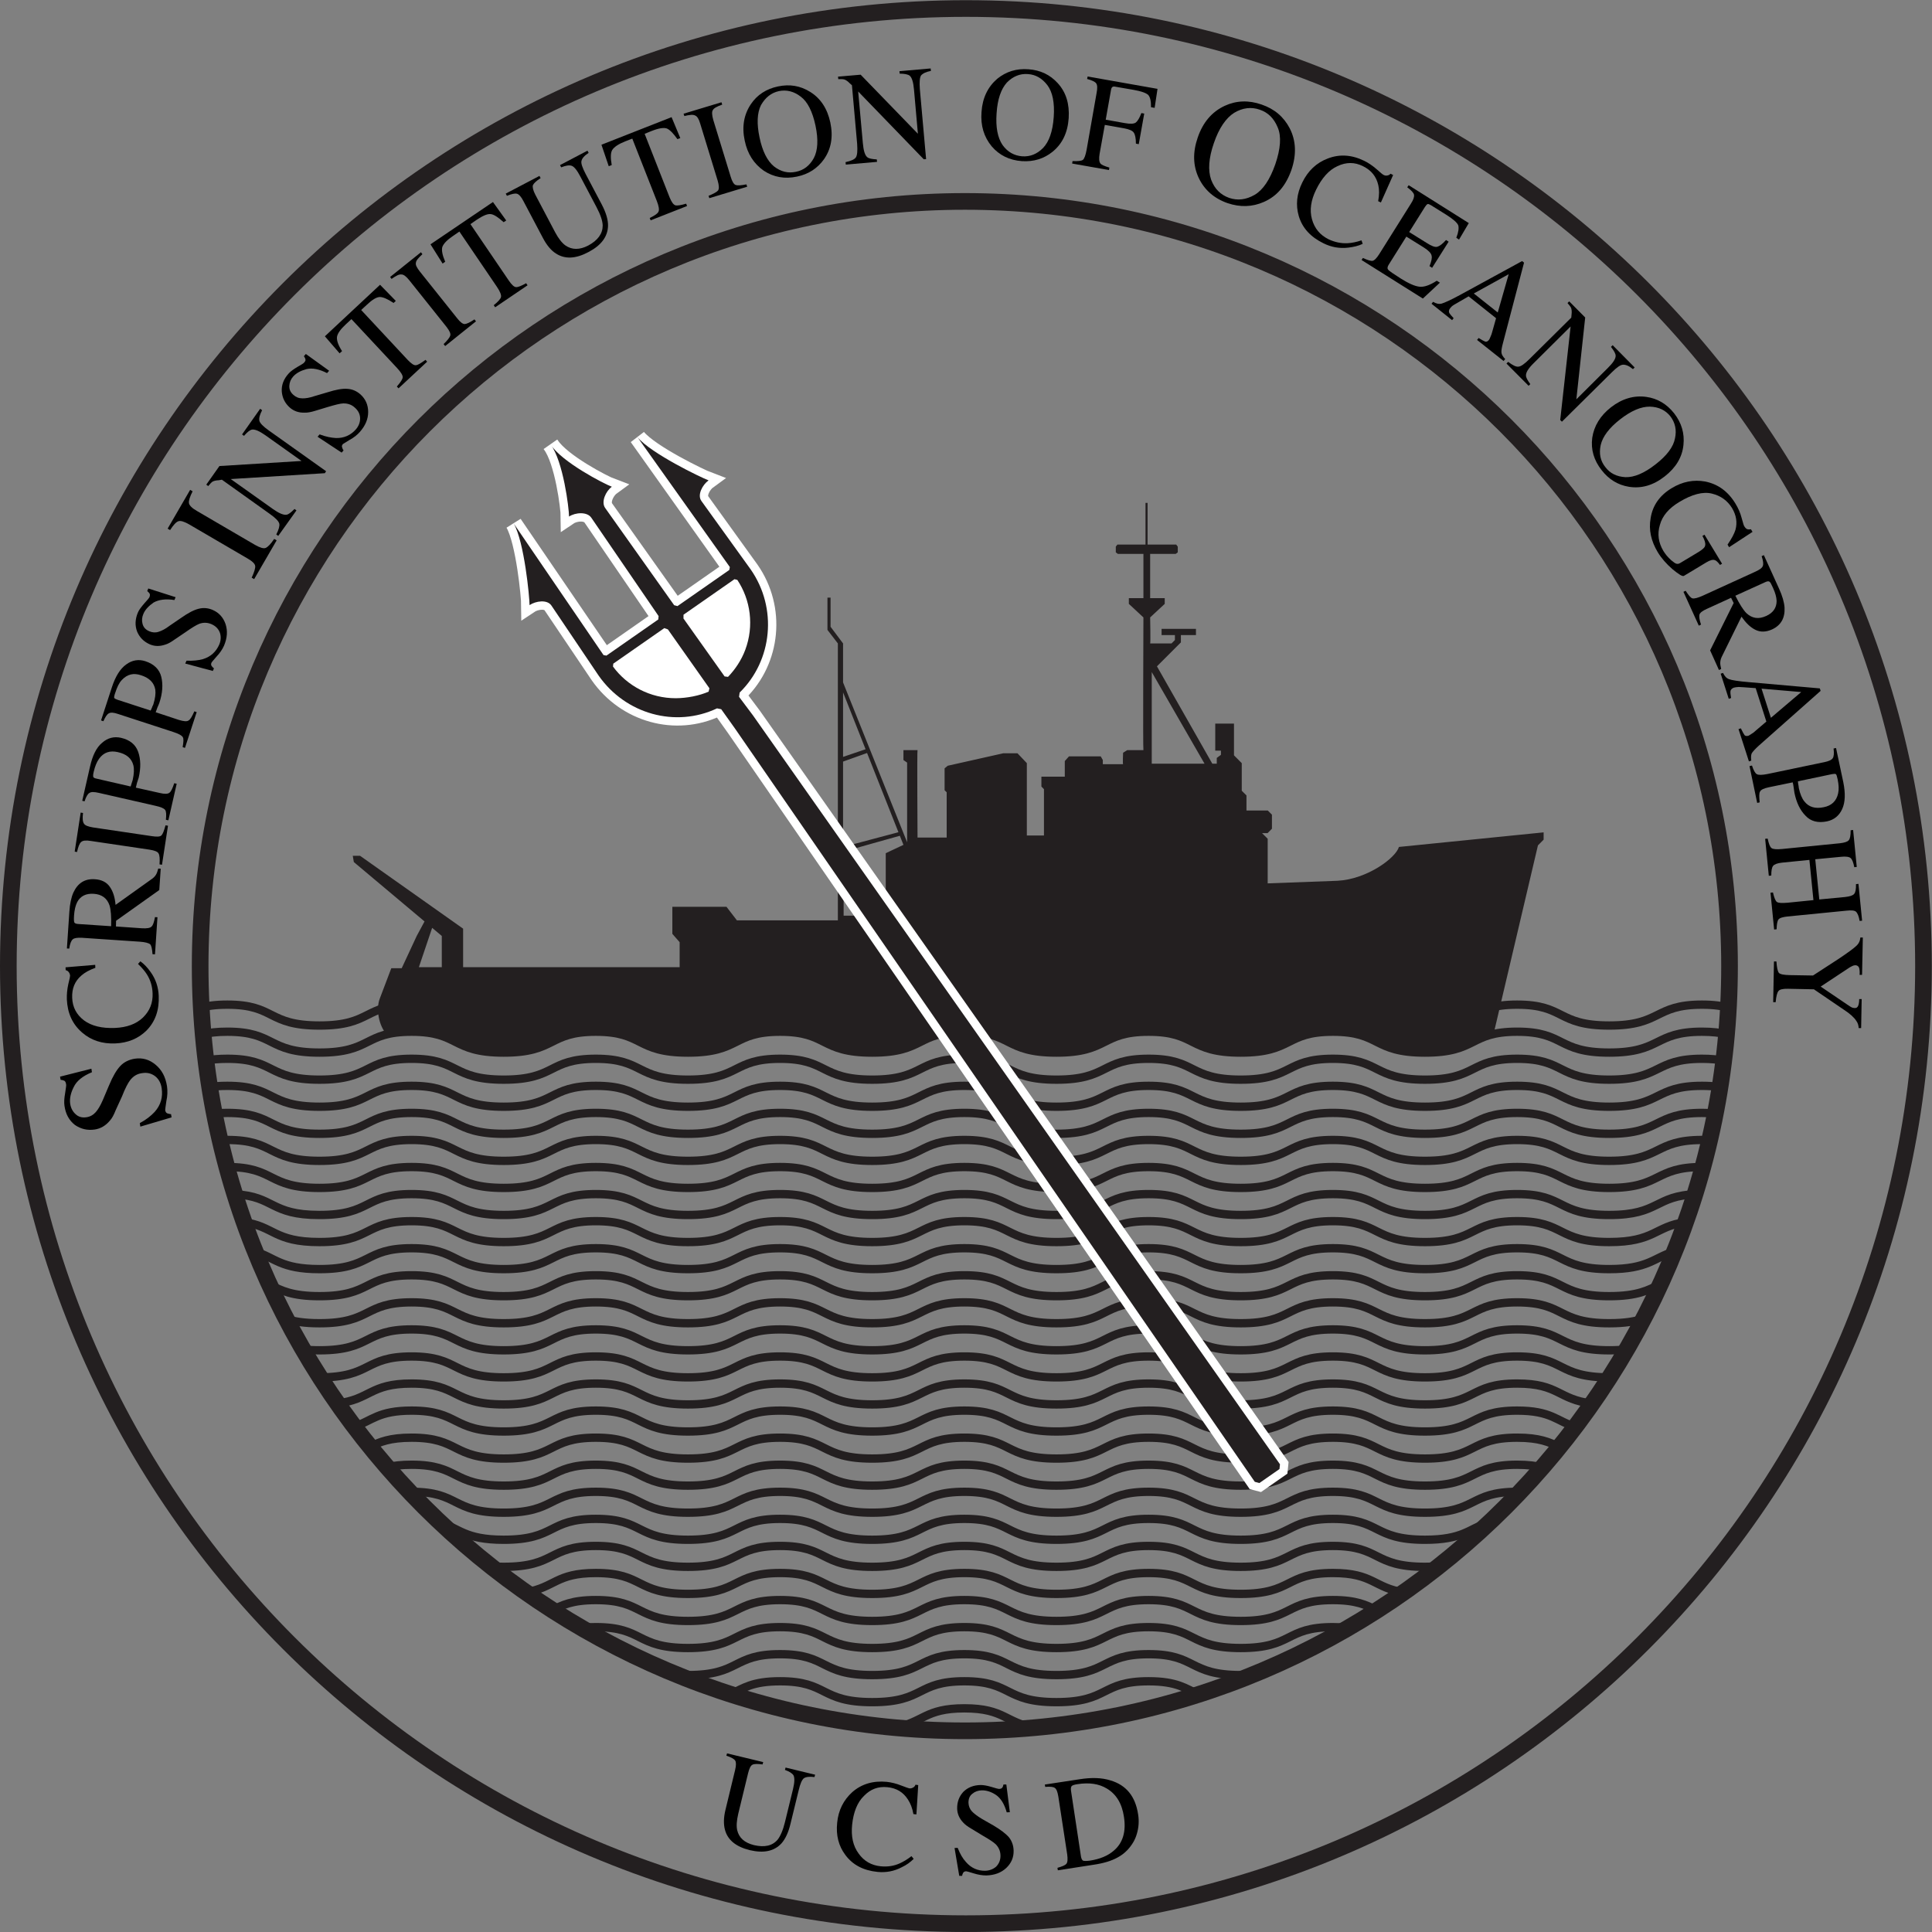 <?xml version="1.0" encoding="UTF-8"?>
<svg xmlns="http://www.w3.org/2000/svg" xmlns:xlink="http://www.w3.org/1999/xlink" width="232pt" height="232pt" viewBox="0 0 232 232" version="1.1">
<rect x="0" y="0" width="232" height="232" fill="#808080" stroke="none"/>
<defs>
<g>
<symbol overflow="visible" id="glyph0-0">
<path style="stroke:none;" d="M -1.891 -12.594 L -13.812 -10.812 L -11.969 1.484 L -0.047 -0.297 Z M -1.922 -1.672 L -10.562 -0.391 L -11.922 -9.422 L -3.281 -10.703 Z M -1.922 -1.672 "/>
</symbol>
<symbol overflow="visible" id="glyph0-1">
<path style="stroke:none;" d="M -3.703 -0.219 L 0.047 -1.328 L -0.016 -1.719 C -0.156 -1.719 -0.312 -1.766 -0.469 -1.812 C -0.594 -1.859 -0.688 -2 -0.719 -2.203 C -0.719 -2.281 -0.672 -2.641 -0.578 -3.281 C -0.438 -3.906 -0.422 -4.516 -0.5 -5.062 C -0.672 -6.188 -1.125 -7.031 -1.859 -7.641 C -2.594 -8.266 -3.422 -8.516 -4.375 -8.375 C -5.062 -8.266 -5.672 -7.969 -6.109 -7.5 C -6.562 -7.016 -7.016 -6.25 -7.469 -5.156 L -8.203 -3.422 C -8.484 -2.766 -8.781 -2.266 -9.062 -1.953 C -9.359 -1.625 -9.719 -1.406 -10.188 -1.344 C -10.703 -1.266 -11.141 -1.391 -11.484 -1.719 C -11.828 -2.031 -12.047 -2.453 -12.125 -2.953 C -12.219 -3.578 -12.062 -4.266 -11.703 -4.969 C -11.359 -5.703 -10.625 -6.297 -9.516 -6.75 L -9.578 -7.172 L -13.344 -6.219 L -13.281 -5.844 C -13.078 -5.828 -12.938 -5.781 -12.812 -5.719 C -12.703 -5.641 -12.641 -5.5 -12.609 -5.25 C -12.594 -5.188 -12.641 -4.828 -12.734 -4.234 C -12.844 -3.625 -12.875 -3.125 -12.812 -2.719 C -12.672 -1.703 -12.25 -0.969 -11.562 -0.422 C -10.859 0.062 -10.078 0.266 -9.156 0.125 C -8.469 0.016 -7.875 -0.328 -7.375 -0.922 C -7.094 -1.219 -6.875 -1.656 -6.672 -2.172 L -5.906 -3.844 C -5.531 -4.812 -5.188 -5.453 -4.938 -5.781 C -4.562 -6.266 -4.109 -6.562 -3.5 -6.641 C -2.859 -6.75 -2.328 -6.594 -1.875 -6.234 C -1.469 -5.891 -1.219 -5.406 -1.141 -4.828 C -0.984 -3.781 -1.234 -2.828 -1.984 -1.984 C -2.406 -1.531 -3 -1.047 -3.766 -0.641 Z M -3.703 -0.219 "/>
</symbol>
<symbol overflow="visible" id="glyph1-0">
<path style="stroke:none;" d="M -0.469 -11.219 L -11.078 -10.781 L -10.625 0.188 L -0.016 -0.25 Z M -1.531 -1.656 L -9.234 -1.344 L -9.562 -9.391 L -1.859 -9.703 Z M -1.531 -1.656 "/>
</symbol>
<symbol overflow="visible" id="glyph1-1">
<path style="stroke:none;" d="M -11.016 -5.484 C -10.938 -3.812 -10.344 -2.5 -9.188 -1.5 C -8.094 -0.547 -6.766 -0.125 -5.203 -0.188 C -3.688 -0.25 -2.438 -0.766 -1.453 -1.734 C -0.391 -2.812 0.094 -4.203 0.016 -5.922 C -0.031 -6.969 -0.344 -7.922 -0.969 -8.781 C -1.328 -9.281 -1.719 -9.719 -2.188 -10.047 L -2.469 -9.734 C -2 -9.281 -1.641 -8.859 -1.406 -8.484 C -0.969 -7.797 -0.75 -7.031 -0.719 -6.219 C -0.672 -5.062 -1.047 -4.109 -1.875 -3.297 C -2.688 -2.516 -3.812 -2.109 -5.234 -2.047 C -6.797 -1.984 -8.047 -2.281 -8.953 -2.953 C -9.859 -3.641 -10.328 -4.531 -10.375 -5.656 C -10.422 -6.781 -10.062 -7.672 -9.25 -8.359 C -8.859 -8.703 -8.297 -9.016 -7.594 -9.266 L -7.609 -9.625 L -11.172 -9.328 L -11.156 -8.984 C -10.984 -8.953 -10.859 -8.859 -10.766 -8.719 C -10.672 -8.594 -10.641 -8.453 -10.625 -8.328 C -10.625 -8.25 -10.688 -7.906 -10.844 -7.297 C -10.984 -6.656 -11.031 -6.062 -11.016 -5.484 Z M -11.016 -5.484 "/>
</symbol>
<symbol overflow="visible" id="glyph2-0">
<path style="stroke:none;" d="M 0.75 -11.203 L -9.844 -11.906 L -10.578 -0.953 L 0.016 -0.25 Z M -1.344 -1.812 L -9.047 -2.328 L -8.5 -10.375 L -0.797 -9.859 Z M -1.344 -1.812 "/>
</symbol>
<symbol overflow="visible" id="glyph2-1">
<path style="stroke:none;" d="M -5.25 -3.547 L -9.203 -3.812 C -9.453 -3.828 -9.609 -3.891 -9.672 -4 C -9.719 -4.125 -9.734 -4.375 -9.703 -4.844 C -9.656 -5.516 -9.531 -6.031 -9.328 -6.438 C -8.938 -7.172 -8.266 -7.5 -7.344 -7.438 C -6.359 -7.375 -5.734 -6.906 -5.438 -6.031 C -5.281 -5.516 -5.219 -4.703 -5.25 -3.547 Z M 0.016 -0.172 L 0.312 -4.625 L 0.016 -4.641 C -0.094 -4.062 -0.219 -3.656 -0.391 -3.516 C -0.547 -3.328 -0.938 -3.266 -1.531 -3.297 L -4.672 -3.516 L -4.656 -4.203 L 0.531 -7.891 L 0.703 -10.453 L 0.406 -10.469 C 0.328 -10.156 0.25 -9.922 0.125 -9.719 C 0 -9.516 -0.188 -9.328 -0.453 -9.156 L -4.719 -6.109 C -4.797 -7.031 -5.031 -7.75 -5.422 -8.297 C -5.812 -8.844 -6.406 -9.141 -7.219 -9.188 C -8.406 -9.266 -9.25 -8.734 -9.781 -7.594 C -10.047 -7 -10.203 -6.234 -10.266 -5.297 L -10.562 -0.875 L -10.281 -0.859 C -10.203 -1.438 -10.047 -1.812 -9.859 -1.969 C -9.703 -2.125 -9.312 -2.188 -8.75 -2.156 L -1.812 -1.688 C -1.156 -1.641 -0.75 -1.531 -0.562 -1.375 C -0.406 -1.203 -0.328 -0.812 -0.281 -0.188 Z M 0.016 -0.172 "/>
</symbol>
<symbol overflow="visible" id="glyph3-0">
<path style="stroke:none;" d="M 1.672 -11.109 L -8.828 -12.688 L -10.469 -1.828 L 0.031 -0.25 Z M -1.188 -1.922 L -8.812 -3.062 L -7.609 -11.031 L 0.016 -9.891 Z M -1.188 -1.922 "/>
</symbol>
<symbol overflow="visible" id="glyph3-1">
<path style="stroke:none;" d="M 0.031 -0.25 L 0.75 -4.938 L 0.453 -4.984 C 0.281 -4.344 0.125 -3.938 -0.031 -3.781 C -0.188 -3.609 -0.594 -3.594 -1.203 -3.688 L -8.266 -4.734 C -8.828 -4.828 -9.203 -4.969 -9.328 -5.172 C -9.5 -5.391 -9.531 -5.828 -9.453 -6.469 L -9.734 -6.516 L -10.453 -1.828 L -10.172 -1.781 C -10.031 -2.422 -9.875 -2.828 -9.672 -2.984 C -9.484 -3.172 -9.078 -3.203 -8.516 -3.109 L -1.453 -2.062 C -0.844 -1.969 -0.469 -1.812 -0.375 -1.594 C -0.25 -1.375 -0.219 -0.938 -0.266 -0.297 Z M 0.031 -0.25 "/>
</symbol>
<symbol overflow="visible" id="glyph4-0">
<path style="stroke:none;" d="M 2.484 -10.953 L -7.875 -13.312 L -10.297 -2.609 L 0.062 -0.25 Z M -1.047 -2 L -8.562 -3.703 L -6.766 -11.562 L 0.75 -9.859 Z M -1.047 -2 "/>
</symbol>
<symbol overflow="visible" id="glyph4-1">
<path style="stroke:none;" d="M -6 -8.453 C -4.953 -8.219 -4.359 -7.703 -4.141 -6.875 C -4.031 -6.406 -4.062 -5.828 -4.219 -5.125 C -4.25 -5.031 -4.266 -4.938 -4.297 -4.875 C -4.328 -4.781 -4.375 -4.609 -4.469 -4.328 L -8.547 -5.266 C -8.781 -5.312 -8.906 -5.375 -8.953 -5.469 C -8.984 -5.578 -8.984 -5.75 -8.906 -6.078 C -8.75 -6.766 -8.531 -7.281 -8.25 -7.672 C -7.688 -8.438 -6.938 -8.672 -6 -8.453 Z M 0.062 -0.266 L 1.062 -4.656 L 0.766 -4.719 C 0.562 -4.094 0.375 -3.703 0.188 -3.578 C 0 -3.422 -0.391 -3.406 -0.969 -3.547 L -3.844 -4.188 C -3.812 -4.312 -3.766 -4.516 -3.703 -4.766 C -3.625 -5.031 -3.547 -5.234 -3.5 -5.391 C -3.234 -6.562 -3.25 -7.594 -3.562 -8.484 C -3.875 -9.359 -4.547 -9.922 -5.625 -10.172 C -6.453 -10.359 -7.219 -10.172 -7.891 -9.578 C -8.594 -9 -9.047 -8.031 -9.344 -6.719 L -10.281 -2.609 L -10 -2.547 C -9.828 -3.094 -9.625 -3.438 -9.422 -3.547 C -9.203 -3.703 -8.844 -3.688 -8.297 -3.562 L -1.516 -2.016 C -0.875 -1.875 -0.484 -1.719 -0.328 -1.516 C -0.188 -1.344 -0.172 -0.938 -0.234 -0.328 Z M 0.062 -0.266 "/>
</symbol>
<symbol overflow="visible" id="glyph5-0">
<path style="stroke:none;" d="M 3.484 -10.672 L -6.609 -13.969 L -10.016 -3.531 L 0.078 -0.234 Z M -0.844 -2.094 L -8.188 -4.484 L -5.688 -12.141 L 1.656 -9.75 Z M -0.844 -2.094 "/>
</symbol>
<symbol overflow="visible" id="glyph5-1">
<path style="stroke:none;" d="M -5.188 -8.969 C -4.172 -8.641 -3.625 -8.062 -3.484 -7.234 C -3.422 -6.766 -3.5 -6.188 -3.719 -5.484 C -3.75 -5.391 -3.781 -5.312 -3.828 -5.25 C -3.844 -5.156 -3.922 -5 -4.047 -4.734 L -8.031 -6.031 C -8.25 -6.109 -8.375 -6.172 -8.422 -6.266 C -8.438 -6.375 -8.406 -6.562 -8.297 -6.859 C -8.078 -7.531 -7.844 -8.047 -7.5 -8.406 C -6.859 -9.094 -6.094 -9.281 -5.188 -8.969 Z M 0.078 -0.25 L 1.484 -4.547 L 1.203 -4.641 C 0.938 -4.031 0.719 -3.656 0.516 -3.547 C 0.312 -3.391 -0.078 -3.438 -0.656 -3.609 L -3.438 -4.531 C -3.391 -4.641 -3.328 -4.859 -3.234 -5.094 C -3.125 -5.344 -3.031 -5.547 -2.984 -5.703 C -2.609 -6.844 -2.547 -7.875 -2.766 -8.781 C -2.984 -9.672 -3.625 -10.312 -4.672 -10.656 C -5.484 -10.922 -6.266 -10.797 -6.984 -10.266 C -7.703 -9.75 -8.266 -8.844 -8.688 -7.562 L -10 -3.547 L -9.719 -3.453 C -9.484 -3.984 -9.266 -4.312 -9.047 -4.406 C -8.828 -4.531 -8.453 -4.5 -7.922 -4.312 L -1.312 -2.156 C -0.688 -1.953 -0.312 -1.75 -0.188 -1.547 C -0.062 -1.359 -0.094 -0.938 -0.203 -0.344 Z M 0.078 -0.25 "/>
</symbol>
<symbol overflow="visible" id="glyph6-0">
<path style="stroke:none;" d="M 4.469 -10.312 L -5.281 -14.531 L -9.656 -4.453 L 0.094 -0.234 Z M -0.641 -2.156 L -7.734 -5.219 L -4.531 -12.609 L 2.562 -9.547 Z M -0.641 -2.156 "/>
</symbol>
<symbol overflow="visible" id="glyph6-1">
<path style="stroke:none;" d="M -2.672 -1.875 L 0.641 -0.984 L 0.781 -1.297 C 0.688 -1.359 0.578 -1.469 0.516 -1.562 C 0.422 -1.672 0.406 -1.812 0.484 -1.984 C 0.516 -2.062 0.734 -2.297 1.109 -2.734 C 1.5 -3.156 1.781 -3.562 1.984 -4.016 C 2.375 -4.938 2.438 -5.797 2.172 -6.609 C 1.906 -7.391 1.391 -7.984 0.625 -8.312 C 0.062 -8.562 -0.531 -8.594 -1.062 -8.453 C -1.641 -8.312 -2.344 -7.938 -3.188 -7.344 L -4.562 -6.406 C -5.047 -6.031 -5.516 -5.797 -5.875 -5.688 C -6.25 -5.562 -6.609 -5.594 -6.984 -5.75 C -7.422 -5.938 -7.688 -6.219 -7.797 -6.641 C -7.906 -7.031 -7.875 -7.438 -7.688 -7.859 C -7.469 -8.375 -7.031 -8.812 -6.469 -9.203 C -5.859 -9.547 -5.016 -9.672 -3.969 -9.5 L -3.828 -9.844 L -7.109 -10.891 L -7.234 -10.578 C -7.094 -10.453 -7 -10.375 -6.938 -10.25 C -6.891 -10.141 -6.906 -10 -6.984 -9.812 C -7.016 -9.75 -7.203 -9.516 -7.562 -9.125 C -7.922 -8.703 -8.203 -8.359 -8.344 -8.031 C -8.703 -7.188 -8.719 -6.438 -8.453 -5.719 C -8.156 -5.016 -7.656 -4.5 -6.906 -4.172 C -6.344 -3.938 -5.75 -3.922 -5.094 -4.141 C -4.75 -4.234 -4.375 -4.453 -3.984 -4.734 L -2.641 -5.641 C -1.891 -6.172 -1.344 -6.5 -1 -6.641 C -0.5 -6.828 -0.016 -6.812 0.469 -6.609 C 1 -6.375 1.328 -6.031 1.5 -5.547 C 1.641 -5.094 1.609 -4.609 1.406 -4.141 C 1.031 -3.297 0.391 -2.688 -0.547 -2.406 C -1.094 -2.25 -1.766 -2.188 -2.516 -2.219 Z M -2.672 -1.875 "/>
</symbol>
<symbol overflow="visible" id="glyph7-0">
<path style="stroke:none;" d="M 5.141 -9.984 L -4.312 -14.844 L -9.344 -5.078 L 0.109 -0.219 Z M -0.516 -2.203 L -7.375 -5.734 L -3.672 -12.906 L 3.188 -9.375 Z M -0.516 -2.203 "/>
</symbol>
<symbol overflow="visible" id="glyph7-1">
<path style="stroke:none;" d=""/>
</symbol>
<symbol overflow="visible" id="glyph8-0">
<path style="stroke:none;" d="M 6.406 -11 L -4 -17.062 L -10.25 -6.312 L 0.156 -0.25 Z M -0.469 -2.5 L -8.016 -6.906 L -3.406 -14.812 L 4.141 -10.406 Z M -0.469 -2.5 "/>
</symbol>
<symbol overflow="visible" id="glyph8-1">
<path style="stroke:none;" d="M 0.156 -0.25 L 2.859 -4.906 L 2.562 -5.078 C 2.141 -4.453 1.797 -4.109 1.547 -4 C 1.297 -3.891 0.875 -4.016 0.266 -4.359 L -6.719 -8.438 C -7.297 -8.766 -7.625 -9.094 -7.672 -9.375 C -7.719 -9.656 -7.578 -10.109 -7.234 -10.797 L -7.531 -10.969 L -10.234 -6.312 L -9.938 -6.141 C -9.547 -6.75 -9.203 -7.125 -8.938 -7.203 C -8.672 -7.297 -8.234 -7.156 -7.656 -6.828 L -0.672 -2.75 C -0.062 -2.406 0.25 -2.094 0.281 -1.828 C 0.312 -1.578 0.172 -1.094 -0.141 -0.422 Z M 0.156 -0.25 "/>
</symbol>
<symbol overflow="visible" id="glyph9-0">
<path style="stroke:none;" d="M 6.516 -9.156 L -2.141 -15.312 L -8.516 -6.359 L 0.141 -0.203 Z M -0.188 -2.25 L -6.469 -6.719 L -1.797 -13.281 L 4.484 -8.812 Z M -0.188 -2.25 "/>
</symbol>
<symbol overflow="visible" id="glyph9-1">
<path style="stroke:none;" d="M 0.094 -0.125 L 2.281 -3.188 L 2.047 -3.359 C 1.625 -2.938 1.328 -2.703 1.094 -2.672 C 0.75 -2.609 0.203 -2.828 -0.531 -3.344 L -5.609 -6.953 L 5.688 -7.656 L 5.844 -7.891 L -1.031 -12.781 C -1.719 -13.266 -2.109 -13.672 -2.172 -13.953 C -2.234 -14.281 -2.125 -14.672 -1.844 -15.219 L -2.078 -15.391 L -4.25 -12.312 L -4.016 -12.141 C -3.625 -12.594 -3.312 -12.844 -3.062 -12.891 C -2.719 -12.953 -2.172 -12.719 -1.438 -12.203 L 2.891 -9.125 L -6.969 -8.516 L -8.547 -6.281 L -8.312 -6.109 C -8.109 -6.359 -7.938 -6.547 -7.797 -6.641 C -7.641 -6.734 -7.375 -6.797 -7.031 -6.812 L -6.672 -6.875 L -0.938 -2.781 C -0.234 -2.281 0.141 -1.906 0.219 -1.594 C 0.281 -1.328 0.156 -0.875 -0.141 -0.297 Z M 0.094 -0.125 "/>
</symbol>
<symbol overflow="visible" id="glyph10-0">
<path style="stroke:none;" d="M 7.438 -8.422 L -0.531 -15.453 L -7.797 -7.219 L 0.172 -0.188 Z M 0.047 -2.25 L -5.734 -7.359 L -0.391 -13.406 L 5.391 -8.297 Z M 0.047 -2.25 "/>
</symbol>
<symbol overflow="visible" id="glyph10-1">
<path style="stroke:none;" d="M -1.969 -2.625 L 0.922 -0.719 L 1.156 -0.984 C 1.062 -1.094 1.016 -1.219 0.984 -1.344 C 0.922 -1.453 0.953 -1.609 1.078 -1.75 C 1.141 -1.797 1.422 -1.953 1.891 -2.25 C 2.406 -2.531 2.797 -2.844 3.125 -3.219 C 3.781 -3.969 4.109 -4.75 4.109 -5.594 C 4.109 -6.438 3.797 -7.156 3.188 -7.703 C 2.719 -8.125 2.172 -8.344 1.609 -8.375 C 1.016 -8.422 0.234 -8.281 -0.75 -7.969 L -2.344 -7.5 C -2.922 -7.297 -3.453 -7.219 -3.797 -7.234 C -4.219 -7.234 -4.562 -7.375 -4.859 -7.641 C -5.219 -7.953 -5.375 -8.297 -5.359 -8.734 C -5.344 -9.141 -5.188 -9.531 -4.891 -9.859 C -4.516 -10.281 -3.969 -10.562 -3.281 -10.75 C -2.609 -10.906 -1.781 -10.75 -0.828 -10.266 L -0.578 -10.547 L -3.375 -12.562 L -3.609 -12.297 C -3.5 -12.141 -3.438 -12.016 -3.422 -11.891 C -3.391 -11.766 -3.469 -11.656 -3.609 -11.5 C -3.641 -11.453 -3.891 -11.281 -4.375 -11.016 C -4.844 -10.734 -5.203 -10.484 -5.438 -10.219 C -6.047 -9.547 -6.312 -8.828 -6.266 -8.062 C -6.203 -7.297 -5.891 -6.641 -5.281 -6.109 C -4.812 -5.703 -4.234 -5.5 -3.562 -5.516 C -3.203 -5.5 -2.781 -5.578 -2.312 -5.719 L -0.766 -6.188 C 0.125 -6.453 0.734 -6.609 1.094 -6.625 C 1.641 -6.641 2.109 -6.484 2.484 -6.141 C 2.922 -5.766 3.141 -5.328 3.141 -4.812 C 3.141 -4.344 2.969 -3.891 2.625 -3.5 C 2.016 -2.812 1.203 -2.438 0.234 -2.469 C -0.328 -2.5 -0.984 -2.625 -1.719 -2.906 Z M -1.969 -2.625 "/>
</symbol>
<symbol overflow="visible" id="glyph11-0">
<path style="stroke:none;" d="M 8.219 -7.672 L 0.969 -15.438 L -7.062 -7.938 L 0.188 -0.172 Z M 0.266 -2.234 L -5.016 -7.875 L 0.891 -13.375 L 6.172 -7.734 Z M 0.266 -2.234 "/>
</symbol>
<symbol overflow="visible" id="glyph11-1">
<path style="stroke:none;" d="M -5.234 -5.922 L -4.938 -6.188 C -5.406 -6.906 -5.594 -7.484 -5.547 -7.891 C -5.484 -8.312 -5.125 -8.812 -4.469 -9.422 L -3.812 -10.031 L 1.656 -4.172 C 2.125 -3.672 2.359 -3.281 2.344 -3.062 C 2.344 -2.828 2.094 -2.453 1.641 -1.938 L 1.844 -1.719 L 5.281 -4.922 L 5.078 -5.141 C 4.547 -4.75 4.172 -4.516 3.938 -4.5 C 3.703 -4.453 3.375 -4.688 2.953 -5.125 L -2.641 -11.125 L -2 -11.719 C -1.328 -12.359 -0.812 -12.672 -0.406 -12.688 C -0.031 -12.688 0.531 -12.453 1.25 -11.969 L 1.516 -12.219 L -0.375 -14.156 L -7 -7.969 Z M -5.234 -5.922 "/>
</symbol>
<symbol overflow="visible" id="glyph12-0">
<path style="stroke:none;" d="M 8.781 -7 L 2.156 -15.312 L -6.422 -8.469 L 0.203 -0.156 Z M 0.438 -2.219 L -4.375 -8.25 L 1.922 -13.266 L 6.734 -7.234 Z M 0.438 -2.219 "/>
</symbol>
<symbol overflow="visible" id="glyph12-1">
<path style="stroke:none;" d="M 0.203 -0.156 L 3.906 -3.125 L 3.719 -3.359 C 3.172 -2.984 2.781 -2.812 2.547 -2.797 C 2.312 -2.797 2 -3.031 1.625 -3.516 L -2.828 -9.094 C -3.188 -9.547 -3.375 -9.906 -3.312 -10.141 C -3.297 -10.422 -3.016 -10.734 -2.531 -11.188 L -2.703 -11.422 L -6.406 -8.453 L -6.234 -8.219 C -5.703 -8.594 -5.328 -8.797 -5.047 -8.75 C -4.797 -8.766 -4.469 -8.516 -4.109 -8.062 L 0.344 -2.484 C 0.719 -2 0.891 -1.656 0.812 -1.406 C 0.75 -1.188 0.484 -0.844 0.016 -0.391 Z M 0.203 -0.156 "/>
</symbol>
<symbol overflow="visible" id="glyph13-0">
<path style="stroke:none;" d="M 9.297 -6.297 L 3.328 -15.094 L -5.766 -8.938 L 0.203 -0.141 Z M 0.609 -2.172 L -3.719 -8.562 L 2.953 -13.078 L 7.281 -6.688 Z M 0.609 -2.172 "/>
</symbol>
<symbol overflow="visible" id="glyph13-1">
<path style="stroke:none;" d="M -4.234 -6.656 L -3.922 -6.875 C -4.266 -7.672 -4.375 -8.266 -4.266 -8.656 C -4.109 -9.062 -3.703 -9.484 -2.969 -9.984 L -2.219 -10.5 L 2.281 -3.875 C 2.672 -3.297 2.828 -2.891 2.781 -2.656 C 2.75 -2.438 2.453 -2.094 1.906 -1.656 L 2.078 -1.406 L 5.969 -4.047 L 5.797 -4.297 C 5.234 -3.984 4.828 -3.812 4.594 -3.828 C 4.359 -3.828 4.062 -4.109 3.719 -4.609 L -0.891 -11.391 L -0.172 -11.891 C 0.594 -12.406 1.172 -12.656 1.562 -12.594 C 1.938 -12.547 2.438 -12.219 3.094 -11.625 L 3.406 -11.828 L 1.812 -14.047 L -5.688 -8.969 Z M -4.234 -6.656 "/>
</symbol>
<symbol overflow="visible" id="glyph14-0">
<path style="stroke:none;" d="M 9.938 -5.234 L 4.984 -14.625 L -4.734 -9.5 L 0.219 -0.109 Z M 0.844 -2.078 L -2.766 -8.906 L 4.375 -12.672 L 7.984 -5.844 Z M 0.844 -2.078 "/>
</symbol>
<symbol overflow="visible" id="glyph14-1">
<path style="stroke:none;" d="M -4.766 -9.5 L -4.625 -9.234 C -4.047 -9.469 -3.656 -9.547 -3.422 -9.484 C -3.188 -9.422 -2.922 -9.141 -2.656 -8.625 L -0.312 -4.188 C 0.141 -3.328 0.656 -2.688 1.25 -2.312 C 2.328 -1.609 3.625 -1.656 5.172 -2.484 C 6.719 -3.297 7.484 -4.344 7.516 -5.641 C 7.531 -6.344 7.281 -7.203 6.766 -8.188 L 4.828 -11.859 C 4.438 -12.609 4.25 -13.141 4.328 -13.422 C 4.391 -13.719 4.656 -14.047 5.188 -14.391 L 5.047 -14.656 L 1.75 -12.922 L 1.891 -12.656 C 2.453 -12.875 2.859 -12.938 3.141 -12.844 C 3.438 -12.75 3.797 -12.312 4.203 -11.531 L 6.141 -7.859 C 6.625 -6.938 6.859 -6.234 6.875 -5.672 C 6.875 -4.688 6.297 -3.891 5.141 -3.266 C 4.094 -2.719 3.172 -2.734 2.391 -3.281 C 1.984 -3.578 1.562 -4.109 1.172 -4.844 L -1.219 -9.375 C -1.484 -9.891 -1.578 -10.297 -1.5 -10.516 C -1.406 -10.734 -1.094 -11.031 -0.578 -11.359 L -0.719 -11.625 Z M -4.766 -9.5 "/>
</symbol>
<symbol overflow="visible" id="glyph15-0">
<path style="stroke:none;" d="M 10.453 -4.109 L 6.562 -14 L -3.656 -9.984 L 0.234 -0.094 Z M 1.062 -1.984 L -1.766 -9.156 L 5.75 -12.109 L 8.578 -4.938 Z M 1.062 -1.984 "/>
</symbol>
<symbol overflow="visible" id="glyph15-1">
<path style="stroke:none;" d="M -2.688 -7.422 L -2.328 -7.562 C -2.484 -8.422 -2.469 -9.031 -2.266 -9.375 C -2.031 -9.734 -1.531 -10.078 -0.703 -10.406 L 0.141 -10.734 L 3.078 -3.266 C 3.328 -2.641 3.391 -2.188 3.297 -1.984 C 3.219 -1.766 2.859 -1.5 2.234 -1.203 L 2.344 -0.922 L 6.719 -2.641 L 6.609 -2.922 C 5.984 -2.734 5.547 -2.672 5.328 -2.719 C 5.078 -2.797 4.859 -3.109 4.625 -3.672 L 1.625 -11.312 L 2.438 -11.641 C 3.297 -11.984 3.906 -12.078 4.281 -11.953 C 4.641 -11.812 5.062 -11.375 5.562 -10.672 L 5.906 -10.797 L 4.859 -13.312 L -3.562 -10 Z M -2.688 -7.422 "/>
</symbol>
<symbol overflow="visible" id="glyph16-0">
<path style="stroke:none;" d="M 10.75 -3.281 L 7.656 -13.438 L -2.859 -10.234 L 0.234 -0.078 Z M 1.219 -1.891 L -1.031 -9.266 L 6.688 -11.625 L 8.938 -4.25 Z M 1.219 -1.891 "/>
</symbol>
<symbol overflow="visible" id="glyph16-1">
<path style="stroke:none;" d="M 0.234 -0.078 L 4.781 -1.453 L 4.688 -1.734 C 4.047 -1.609 3.625 -1.578 3.406 -1.656 C 3.172 -1.734 2.969 -2.078 2.797 -2.656 L 0.703 -9.484 C 0.547 -10.047 0.516 -10.453 0.656 -10.656 C 0.781 -10.891 1.156 -11.094 1.781 -11.312 L 1.688 -11.594 L -2.859 -10.219 L -2.766 -9.938 C -2.141 -10.094 -1.703 -10.141 -1.469 -10 C -1.234 -9.922 -1.016 -9.578 -0.859 -9.016 L 1.234 -2.188 C 1.406 -1.609 1.422 -1.203 1.281 -1 C 1.141 -0.828 0.75 -0.609 0.141 -0.359 Z M 0.234 -0.078 "/>
</symbol>
<symbol overflow="visible" id="glyph17-0">
<path style="stroke:none;" d="M 11 -2.312 L 8.812 -12.703 L -1.938 -10.438 L 0.25 -0.047 Z M 1.391 -1.781 L -0.203 -9.328 L 7.688 -10.984 L 9.281 -3.438 Z M 1.391 -1.781 "/>
</symbol>
<symbol overflow="visible" id="glyph17-1">
<path style="stroke:none;" d="M 1.156 -5.672 C 0.812 -7.297 0.859 -8.609 1.328 -9.547 C 1.844 -10.453 2.547 -11.031 3.484 -11.234 C 4.406 -11.422 5.281 -11.203 6.094 -10.578 C 6.922 -9.969 7.516 -8.781 7.875 -7.094 C 8.234 -5.391 8.156 -4.109 7.672 -3.188 C 7.172 -2.281 6.469 -1.734 5.531 -1.547 C 4.578 -1.344 3.719 -1.547 2.875 -2.203 C 2.078 -2.875 1.5 -4.016 1.156 -5.672 Z M -0.625 -5.297 C -0.297 -3.688 0.484 -2.5 1.672 -1.672 C 2.859 -0.891 4.188 -0.656 5.656 -0.969 C 7.031 -1.25 8.109 -1.953 8.891 -3.047 C 9.766 -4.297 10.016 -5.75 9.656 -7.469 C 9.297 -9.125 8.5 -10.359 7.234 -11.141 C 6.062 -11.875 4.797 -12.094 3.375 -11.797 C 1.969 -11.5 0.875 -10.797 0.109 -9.656 C -0.719 -8.422 -0.984 -6.953 -0.625 -5.297 Z M -0.625 -5.297 "/>
</symbol>
<symbol overflow="visible" id="glyph18-0">
<path style="stroke:none;" d="M 11.188 -0.984 L 10.25 -11.562 L -0.688 -10.594 L 0.25 -0.016 Z M 1.594 -1.609 L 0.906 -9.297 L 8.938 -10 L 9.625 -2.312 Z M 1.594 -1.609 "/>
</symbol>
<symbol overflow="visible" id="glyph18-1">
<path style="stroke:none;" d="M 0.156 -0.016 L 3.906 -0.344 L 3.875 -0.641 C 3.297 -0.672 2.906 -0.75 2.734 -0.906 C 2.453 -1.125 2.281 -1.703 2.203 -2.578 L 1.641 -8.797 L 9.516 -0.656 L 9.797 -0.672 L 9.047 -9.078 C 8.984 -9.922 9.031 -10.484 9.188 -10.719 C 9.391 -10.953 9.766 -11.156 10.375 -11.266 L 10.344 -11.562 L 6.594 -11.234 L 6.625 -10.938 C 7.219 -10.938 7.625 -10.844 7.812 -10.703 C 8.094 -10.484 8.266 -9.906 8.344 -9.016 L 8.812 -3.719 L 1.938 -10.812 L -0.781 -10.578 L -0.75 -10.281 C -0.422 -10.297 -0.172 -10.281 -0.016 -10.234 C 0.172 -10.172 0.391 -10.031 0.625 -9.781 L 0.891 -9.547 L 1.516 -2.516 C 1.578 -1.672 1.531 -1.125 1.359 -0.875 C 1.203 -0.641 0.781 -0.453 0.125 -0.312 Z M 0.156 -0.016 "/>
</symbol>
<symbol overflow="visible" id="glyph19-0">
<path style="stroke:none;" d="M 11.234 -0.188 L 11.062 -10.812 L 0.078 -10.625 L 0.25 0 Z M 1.688 -1.484 L 1.562 -9.203 L 9.625 -9.328 L 9.75 -1.609 Z M 1.688 -1.484 "/>
</symbol>
<symbol overflow="visible" id="glyph19-1">
<path style="stroke:none;" d=""/>
</symbol>
<symbol overflow="visible" id="glyph20-0">
<path style="stroke:none;" d="M 11.203 0.781 L 11.953 -9.812 L 1 -10.578 L 0.25 0.016 Z M 1.828 -1.328 L 2.359 -9.031 L 10.391 -8.469 L 9.859 -0.766 Z M 1.828 -1.328 "/>
</symbol>
<symbol overflow="visible" id="glyph20-1">
<path style="stroke:none;" d="M 2.672 -5.141 C 2.781 -6.812 3.203 -8.031 3.906 -8.812 C 4.625 -9.547 5.484 -9.906 6.438 -9.828 C 7.375 -9.766 8.141 -9.312 8.766 -8.5 C 9.391 -7.672 9.656 -6.391 9.531 -4.656 C 9.406 -2.922 8.969 -1.703 8.25 -0.953 C 7.516 -0.219 6.703 0.109 5.75 0.047 C 4.781 -0.031 3.984 -0.469 3.375 -1.328 C 2.797 -2.188 2.547 -3.453 2.672 -5.141 Z M 0.859 -5.266 C 0.734 -3.625 1.156 -2.281 2.078 -1.156 C 3 -0.078 4.203 0.516 5.703 0.625 C 7.109 0.719 8.344 0.344 9.391 -0.5 C 10.562 -1.453 11.203 -2.781 11.328 -4.531 C 11.438 -6.234 11.016 -7.641 10.016 -8.734 C 9.109 -9.734 7.938 -10.312 6.484 -10.406 C 5.047 -10.516 3.812 -10.125 2.75 -9.266 C 1.625 -8.297 0.969 -6.969 0.859 -5.266 Z M 0.859 -5.266 "/>
</symbol>
<symbol overflow="visible" id="glyph21-0">
<path style="stroke:none;" d="M 11.062 1.969 L 12.922 -8.5 L 2.109 -10.422 L 0.25 0.047 Z M 1.938 -1.141 L 3.297 -8.734 L 11.234 -7.328 L 9.875 0.266 Z M 1.938 -1.141 "/>
</symbol>
<symbol overflow="visible" id="glyph21-1">
<path style="stroke:none;" d="M 0.172 0.031 L 4.594 0.812 L 4.641 0.516 C 4.062 0.344 3.688 0.188 3.562 0.016 C 3.406 -0.188 3.375 -0.578 3.469 -1.141 L 4.094 -4.609 L 6.375 -4.203 C 7.031 -4.094 7.438 -3.906 7.578 -3.672 C 7.734 -3.438 7.828 -3.016 7.828 -2.359 L 8.172 -2.297 L 8.828 -5.969 L 8.484 -6.031 C 8.266 -5.438 8.031 -5.062 7.812 -4.891 C 7.594 -4.734 7.156 -4.703 6.484 -4.828 L 4.203 -5.234 L 4.828 -8.75 C 4.859 -8.969 4.922 -9.109 5 -9.156 C 5.062 -9.219 5.219 -9.234 5.406 -9.188 L 7.578 -8.812 C 8.453 -8.656 9.031 -8.453 9.297 -8.219 C 9.531 -7.969 9.656 -7.484 9.641 -6.734 L 10.078 -6.656 L 10.422 -8.938 L 2.031 -10.422 L 1.969 -10.125 C 2.547 -9.969 2.922 -9.797 3.062 -9.594 C 3.203 -9.391 3.219 -9.016 3.109 -8.453 L 1.906 -1.609 C 1.781 -0.938 1.625 -0.531 1.453 -0.406 C 1.266 -0.281 0.844 -0.234 0.219 -0.266 Z M 0.172 0.031 "/>
</symbol>
<symbol overflow="visible" id="glyph22-0">
<path style="stroke:none;" d="M 10.906 2.703 L 13.469 -7.609 L 2.812 -10.25 L 0.25 0.062 Z M 2.016 -1 L 3.875 -8.5 L 11.703 -6.547 L 9.844 0.953 Z M 2.016 -1 "/>
</symbol>
<symbol overflow="visible" id="glyph22-1">
<path style="stroke:none;" d=""/>
</symbol>
<symbol overflow="visible" id="glyph23-0">
<path style="stroke:none;" d="M 12.031 4.156 L 15.953 -7.234 L 4.203 -11.297 L 0.281 0.094 Z M 2.375 -0.938 L 5.219 -9.203 L 13.859 -6.219 L 11.016 2.047 Z M 2.375 -0.938 "/>
</symbol>
<symbol overflow="visible" id="glyph23-1">
<path style="stroke:none;" d="M 4.422 -4.844 C 5.031 -6.641 5.875 -7.859 6.859 -8.484 C 7.875 -9.094 8.922 -9.219 9.938 -8.859 C 10.953 -8.516 11.641 -7.812 12.094 -6.719 C 12.547 -5.656 12.438 -4.172 11.797 -2.297 C 11.141 -0.438 10.328 0.766 9.328 1.359 C 8.297 1.953 7.281 2.078 6.266 1.734 C 5.219 1.359 4.516 0.656 4.094 -0.453 C 3.703 -1.578 3.797 -3.047 4.422 -4.844 Z M 2.484 -5.516 C 1.875 -3.75 1.906 -2.156 2.609 -0.656 C 3.297 0.781 4.453 1.797 6.062 2.359 C 7.578 2.875 9.031 2.828 10.422 2.219 C 12 1.531 13.078 0.25 13.734 -1.625 C 14.359 -3.453 14.297 -5.125 13.531 -6.625 C 12.812 -8 11.703 -8.953 10.141 -9.484 C 8.609 -10.016 7.125 -9.969 5.734 -9.328 C 4.188 -8.609 3.109 -7.344 2.484 -5.516 Z M 2.484 -5.516 "/>
</symbol>
<symbol overflow="visible" id="glyph24-0">
<path style="stroke:none;" d="M 10.094 4.938 L 14.766 -4.609 L 4.891 -9.438 L 0.219 0.109 Z M 2.188 -0.562 L 5.578 -7.484 L 12.812 -3.938 L 9.422 2.984 Z M 2.188 -0.562 "/>
</symbol>
<symbol overflow="visible" id="glyph24-1">
<path style="stroke:none;" d="M 10.078 -7.078 C 8.578 -7.812 7.125 -7.906 5.703 -7.359 C 4.344 -6.844 3.328 -5.891 2.641 -4.484 C 1.969 -3.125 1.828 -1.781 2.219 -0.438 C 2.656 1.016 3.656 2.078 5.188 2.828 C 6.141 3.297 7.109 3.469 8.172 3.344 C 8.797 3.266 9.375 3.141 9.891 2.891 L 9.75 2.469 C 9.109 2.688 8.578 2.781 8.109 2.812 C 7.312 2.859 6.531 2.688 5.797 2.344 C 4.766 1.828 4.109 1.047 3.797 -0.078 C 3.5 -1.156 3.672 -2.344 4.297 -3.609 C 4.984 -5.016 5.844 -5.984 6.859 -6.438 C 7.906 -6.938 8.922 -6.938 9.922 -6.438 C 10.938 -5.938 11.531 -5.188 11.766 -4.156 C 11.891 -3.625 11.891 -2.969 11.75 -2.234 L 12.078 -2.078 L 13.547 -5.375 L 13.234 -5.531 C 13.125 -5.391 12.969 -5.328 12.812 -5.312 C 12.656 -5.281 12.516 -5.328 12.391 -5.391 C 12.312 -5.422 12.062 -5.625 11.594 -6.047 C 11.094 -6.484 10.594 -6.828 10.078 -7.078 Z M 10.078 -7.078 "/>
</symbol>
<symbol overflow="visible" id="glyph25-0">
<path style="stroke:none;" d="M 9.516 5.984 L 15.172 -3.016 L 5.875 -8.859 L 0.219 0.141 Z M 2.234 -0.312 L 6.344 -6.844 L 13.172 -2.562 L 9.062 3.969 Z M 2.234 -0.312 "/>
</symbol>
<symbol overflow="visible" id="glyph25-1">
<path style="stroke:none;" d="M 0.141 0.094 L 7.5 4.719 L 9.547 2.812 L 9.172 2.578 C 8.328 3.125 7.641 3.359 7.094 3.297 C 6.516 3.234 5.766 2.891 4.844 2.312 C 3.984 1.766 3.484 1.422 3.359 1.281 C 3.203 1.125 3.234 0.906 3.406 0.641 L 5.516 -2.719 L 7.625 -1.406 C 8.188 -1.047 8.5 -0.719 8.547 -0.438 C 8.625 -0.188 8.531 0.266 8.297 0.828 L 8.609 1.031 L 10.594 -2.109 L 10.281 -2.312 C 9.859 -1.828 9.5 -1.578 9.234 -1.5 C 8.969 -1.422 8.547 -1.578 7.969 -1.953 L 5.859 -3.266 L 7.75 -6.281 C 7.875 -6.469 7.969 -6.578 8.062 -6.625 C 8.156 -6.656 8.297 -6.594 8.484 -6.484 L 10.359 -5.312 C 11.141 -4.812 11.609 -4.406 11.75 -4.078 C 11.844 -3.75 11.781 -3.25 11.516 -2.578 L 11.844 -2.359 L 13.016 -4.344 L 5.797 -8.891 L 5.625 -8.641 C 6.109 -8.281 6.391 -7.984 6.438 -7.75 C 6.484 -7.516 6.375 -7.141 6.062 -6.672 L 2.266 -0.625 C 1.953 -0.125 1.672 0.156 1.453 0.188 C 1.234 0.219 0.844 0.094 0.297 -0.156 Z M 0.141 0.094 "/>
</symbol>
<symbol overflow="visible" id="glyph26-0">
<path style="stroke:none;" d="M 8.797 6.984 L 15.406 -1.328 L 6.812 -8.156 L 0.203 0.156 Z M 2.25 -0.078 L 7.047 -6.125 L 13.359 -1.109 L 8.562 4.938 Z M 2.25 -0.078 "/>
</symbol>
<symbol overflow="visible" id="glyph26-1">
<path style="stroke:none;" d="M 5.281 -1.078 L 9.469 -3.391 L 8.156 1.203 Z M 2.672 2.125 L 2.859 1.891 C 2.609 1.625 2.438 1.422 2.344 1.281 C 2.25 1.094 2.281 0.875 2.453 0.672 C 2.531 0.562 2.656 0.438 2.875 0.297 C 3.078 0.172 3.672 -0.172 4.656 -0.734 L 7.953 1.891 L 7.5 3.5 C 7.438 3.734 7.375 3.938 7.281 4.125 C 7.203 4.297 7.156 4.438 7.094 4.5 C 6.953 4.688 6.797 4.734 6.656 4.703 C 6.516 4.656 6.234 4.5 5.859 4.266 L 5.672 4.5 L 8.859 7.031 L 9.047 6.797 C 8.781 6.516 8.641 6.281 8.609 6.078 C 8.562 5.859 8.625 5.438 8.797 4.812 L 11.312 -4.781 L 11.078 -4.969 L 3.578 -0.875 C 2.453 -0.266 1.734 0.047 1.406 0.141 C 1.078 0.219 0.75 0.141 0.391 -0.078 L 0.203 0.156 Z M 2.672 2.125 "/>
</symbol>
<symbol overflow="visible" id="glyph27-0">
<path style="stroke:none;" d="M 7.906 7.984 L 15.453 0.5 L 7.719 -7.312 L 0.172 0.172 Z M 2.234 0.203 L 7.719 -5.234 L 13.406 0.5 L 7.922 5.938 Z M 2.234 0.203 "/>
</symbol>
<symbol overflow="visible" id="glyph27-1">
<path style="stroke:none;" d="M 0.109 0.109 L 2.766 2.781 L 2.969 2.578 C 2.625 2.109 2.438 1.766 2.453 1.531 C 2.438 1.172 2.75 0.672 3.391 0.047 L 7.812 -4.344 L 6.562 6.891 L 6.766 7.094 L 12.766 1.156 C 13.359 0.562 13.812 0.25 14.109 0.25 C 14.438 0.234 14.828 0.391 15.297 0.781 L 15.5 0.578 L 12.859 -2.094 L 12.656 -1.891 C 13.031 -1.422 13.219 -1.062 13.219 -0.828 C 13.234 -0.469 12.906 0.031 12.266 0.656 L 8.5 4.406 L 9.562 -5.422 L 7.641 -7.359 L 7.438 -7.156 C 7.656 -6.906 7.812 -6.703 7.875 -6.562 C 7.938 -6.375 7.969 -6.094 7.922 -5.766 L 7.891 -5.406 L 2.891 -0.453 C 2.281 0.156 1.844 0.469 1.531 0.484 C 1.25 0.516 0.844 0.312 0.312 -0.094 Z M 0.109 0.109 "/>
</symbol>
<symbol overflow="visible" id="glyph28-0">
<path style="stroke:none;" d="M 6.906 8.859 L 15.281 2.328 L 8.531 -6.328 L 0.156 0.203 Z M 2.203 0.469 L 8.297 -4.281 L 13.25 2.078 L 7.156 6.828 Z M 2.203 0.469 "/>
</symbol>
<symbol overflow="visible" id="glyph28-1">
<path style="stroke:none;" d="M 5.594 -1.453 C 6.922 -2.484 8.109 -2.984 9.156 -2.969 C 10.219 -2.938 11.031 -2.547 11.625 -1.797 C 12.188 -1.047 12.391 -0.172 12.172 0.828 C 11.984 1.859 11.203 2.906 9.828 3.969 C 8.469 5.031 7.266 5.531 6.219 5.5 C 5.188 5.438 4.391 5.062 3.812 4.297 C 3.203 3.547 3.031 2.656 3.25 1.641 C 3.484 0.625 4.266 -0.422 5.594 -1.453 Z M 4.484 -2.891 C 3.188 -1.875 2.453 -0.656 2.234 0.766 C 2.047 2.188 2.438 3.484 3.359 4.656 C 4.219 5.766 5.312 6.438 6.641 6.656 C 8.141 6.891 9.562 6.484 10.938 5.406 C 12.281 4.359 13.047 3.094 13.188 1.609 C 13.328 0.25 12.969 -1 12.078 -2.156 C 11.188 -3.281 10.078 -3.953 8.719 -4.141 C 7.266 -4.344 5.828 -3.938 4.484 -2.891 Z M 4.484 -2.891 "/>
</symbol>
<symbol overflow="visible" id="glyph29-0">
<path style="stroke:none;" d="M 5.797 9.625 L 14.891 4.141 L 9.219 -5.266 L 0.125 0.219 Z M 2.141 0.719 L 8.75 -3.266 L 12.906 3.641 L 6.297 7.625 Z M 2.141 0.719 "/>
</symbol>
<symbol overflow="visible" id="glyph29-1">
<path style="stroke:none;" d="M 12.297 -0.484 C 11.406 -1.953 10.203 -2.828 8.656 -3.141 C 7.266 -3.391 5.922 -3.125 4.641 -2.344 C 3.203 -1.484 2.344 -0.266 2.109 1.266 C 1.859 2.656 2.156 4 2.969 5.359 C 3.406 6.078 4.016 6.766 4.734 7.391 C 5.5 8.016 5.938 8.297 6.109 8.188 L 8.812 6.562 C 9.25 6.297 9.609 6.203 9.844 6.312 C 10 6.359 10.203 6.562 10.438 6.875 L 10.688 6.734 L 8.578 3.25 L 8.328 3.391 C 8.609 3.906 8.719 4.281 8.656 4.531 C 8.641 4.766 8.344 5.031 7.828 5.344 L 5.641 6.656 C 5.484 6.75 5.344 6.766 5.219 6.734 C 5.094 6.719 4.875 6.562 4.578 6.312 C 4.375 6.141 4.219 5.953 4.031 5.75 C 3.875 5.547 3.75 5.375 3.641 5.203 C 3.047 4.203 2.891 3.172 3.219 2.078 C 3.516 0.984 4.297 0.062 5.562 -0.688 C 7.078 -1.609 8.406 -1.953 9.469 -1.688 C 10.547 -1.422 11.328 -0.844 11.875 0.031 C 12.406 0.922 12.531 1.781 12.297 2.656 C 12.141 3.156 11.828 3.734 11.344 4.438 L 11.531 4.75 L 14.344 2.906 L 14.156 2.594 C 13.984 2.625 13.828 2.625 13.703 2.578 C 13.594 2.547 13.469 2.422 13.344 2.219 C 13.297 2.156 13.203 1.828 13.031 1.219 C 12.875 0.609 12.625 0.062 12.297 -0.484 Z M 12.297 -0.484 "/>
</symbol>
<symbol overflow="visible" id="glyph30-0">
<path style="stroke:none;" d="M 4.656 10.219 L 14.328 5.812 L 9.781 -4.172 L 0.109 0.234 Z M 2.047 0.953 L 9.062 -2.234 L 12.406 5.109 L 5.391 8.297 Z M 2.047 0.953 "/>
</symbol>
<symbol overflow="visible" id="glyph30-1">
<path style="stroke:none;" d="M 6.312 0.625 L 9.922 -1.016 C 10.141 -1.109 10.297 -1.141 10.406 -1.062 C 10.516 -1 10.641 -0.75 10.828 -0.328 C 11.109 0.281 11.25 0.797 11.266 1.25 C 11.266 2.078 10.844 2.688 10 3.062 C 9.109 3.469 8.328 3.359 7.641 2.719 C 7.266 2.344 6.828 1.656 6.312 0.625 Z M 0.078 0.156 L 1.922 4.219 L 2.188 4.094 C 2 3.531 1.938 3.125 2 2.891 C 2.062 2.672 2.375 2.422 2.922 2.188 L 5.797 0.875 L 6.109 1.5 L 3.281 7.188 L 4.344 9.547 L 4.609 9.422 C 4.531 9.094 4.484 8.844 4.5 8.609 C 4.516 8.359 4.594 8.109 4.734 7.844 L 7.047 3.141 C 7.578 3.891 8.109 4.422 8.719 4.719 C 9.312 5.016 9.984 5 10.719 4.672 C 11.797 4.172 12.281 3.297 12.219 2.047 C 12.172 1.391 11.953 0.641 11.562 -0.219 L 9.734 -4.25 L 9.469 -4.125 C 9.656 -3.562 9.703 -3.172 9.609 -2.953 C 9.531 -2.719 9.234 -2.5 8.719 -2.266 L 2.391 0.625 C 1.797 0.891 1.375 1 1.141 0.938 C 0.922 0.859 0.672 0.547 0.344 0.031 Z M 0.078 0.156 "/>
</symbol>
<symbol overflow="visible" id="glyph31-0">
<path style="stroke:none;" d="M 3.453 10.688 L 13.562 7.422 L 10.188 -3.031 L 0.078 0.234 Z M 1.922 1.188 L 9.266 -1.172 L 11.734 6.5 L 4.391 8.859 Z M 1.922 1.188 "/>
</symbol>
<symbol overflow="visible" id="glyph31-1">
<path style="stroke:none;" d="M 4.984 2.031 L 9.75 2.438 L 6.109 5.531 Z M 1.047 3.25 L 1.328 3.156 C 1.266 2.797 1.234 2.531 1.25 2.375 C 1.266 2.141 1.422 2 1.672 1.906 C 1.797 1.875 1.969 1.844 2.234 1.828 C 2.453 1.844 3.156 1.875 4.281 1.969 L 5.562 5.984 L 4.297 7.062 C 4.125 7.234 3.938 7.375 3.766 7.469 C 3.609 7.562 3.5 7.656 3.406 7.688 C 3.188 7.75 3.016 7.703 2.938 7.609 C 2.844 7.484 2.703 7.203 2.5 6.797 L 2.219 6.891 L 3.469 10.766 L 3.75 10.672 C 3.703 10.297 3.719 10.016 3.797 9.812 C 3.891 9.641 4.172 9.312 4.656 8.875 L 12.078 2.297 L 11.984 2 L 3.469 1.25 C 2.188 1.141 1.406 1.016 1.078 0.891 C 0.766 0.781 0.547 0.531 0.359 0.141 L 0.078 0.234 Z M 1.047 3.25 "/>
</symbol>
<symbol overflow="visible" id="glyph32-0">
<path style="stroke:none;" d="M 2.297 11 L 12.703 8.828 L 10.453 -1.922 L 0.047 0.25 Z M 1.766 1.391 L 9.328 -0.188 L 10.984 7.703 L 3.422 9.281 Z M 1.766 1.391 "/>
</symbol>
<symbol overflow="visible" id="glyph32-1">
<path style="stroke:none;" d="M 8.969 5.203 C 7.922 5.422 7.172 5.188 6.641 4.516 C 6.344 4.156 6.125 3.625 5.969 2.906 C 5.953 2.812 5.938 2.719 5.938 2.641 C 5.906 2.547 5.891 2.375 5.859 2.094 L 9.953 1.234 C 10.188 1.188 10.344 1.188 10.422 1.234 C 10.5 1.312 10.547 1.5 10.625 1.828 C 10.766 2.516 10.797 3.062 10.688 3.547 C 10.484 4.469 9.906 5.016 8.969 5.203 Z M 0.047 0.266 L 0.969 4.688 L 1.266 4.625 C 1.203 3.953 1.188 3.531 1.312 3.328 C 1.406 3.109 1.766 2.938 2.359 2.812 L 5.234 2.219 C 5.266 2.328 5.312 2.547 5.344 2.797 C 5.391 3.062 5.406 3.297 5.438 3.453 C 5.672 4.625 6.109 5.562 6.781 6.234 C 7.406 6.906 8.266 7.125 9.344 6.906 C 10.172 6.734 10.797 6.25 11.172 5.438 C 11.547 4.625 11.578 3.531 11.312 2.219 L 10.438 -1.906 L 10.141 -1.844 C 10.219 -1.266 10.172 -0.875 10.047 -0.688 C 9.906 -0.469 9.562 -0.312 9.016 -0.203 L 2.203 1.219 C 1.562 1.344 1.141 1.359 0.922 1.234 C 0.734 1.141 0.531 0.781 0.344 0.203 Z M 0.047 0.266 "/>
</symbol>
<symbol overflow="visible" id="glyph33-0">
<path style="stroke:none;" d="M 1.125 11.172 L 11.703 10.109 L 10.609 -0.812 L 0.031 0.25 Z M 1.625 1.562 L 9.297 0.797 L 10.094 8.828 L 2.422 9.594 Z M 1.625 1.562 "/>
</symbol>
<symbol overflow="visible" id="glyph33-1">
<path style="stroke:none;" d="M 0.031 0.25 L 0.469 4.688 L 0.766 4.656 C 0.766 4.078 0.828 3.688 0.984 3.5 C 1.125 3.312 1.484 3.172 2.047 3.109 L 5.344 2.781 L 5.828 7.609 L 2.719 7.922 C 2.047 7.984 1.609 7.953 1.438 7.828 C 1.266 7.703 1.109 7.312 0.969 6.688 L 0.672 6.719 L 1.109 11.141 L 1.406 11.109 C 1.422 10.531 1.484 10.141 1.625 9.938 C 1.766 9.75 2.125 9.641 2.688 9.578 L 9.797 8.875 C 10.359 8.812 10.766 8.844 10.938 9 C 11.125 9.172 11.281 9.547 11.375 10.109 L 11.672 10.078 L 11.234 5.656 L 10.938 5.688 C 10.953 6.297 10.875 6.688 10.719 6.859 C 10.578 7.047 10.203 7.172 9.641 7.234 L 6.531 7.531 L 6.047 2.703 L 9.156 2.406 C 9.719 2.344 10.125 2.406 10.297 2.562 C 10.484 2.719 10.625 3.094 10.734 3.656 L 11.031 3.625 L 10.594 -0.812 L 10.297 -0.781 C 10.297 -0.172 10.234 0.219 10.078 0.406 C 9.938 0.594 9.562 0.719 9 0.781 L 2.078 1.469 C 1.406 1.531 0.969 1.5 0.797 1.359 C 0.609 1.234 0.469 0.844 0.328 0.219 Z M 0.031 0.25 "/>
</symbol>
<symbol overflow="visible" id="glyph34-0">
<path style="stroke:none;" d="M -0.203 11.234 L 10.422 11.422 L 10.625 0.438 L 0 0.25 Z M 1.422 1.75 L 9.141 1.891 L 9 9.953 L 1.281 9.812 Z M 1.422 1.75 "/>
</symbol>
<symbol overflow="visible" id="glyph34-1">
<path style="stroke:none;" d="M 10.609 0.547 L 10.312 0.547 C 10.281 0.953 10.109 1.312 9.797 1.578 C 9.484 1.875 8.797 2.375 7.75 3.078 L 4.625 5.109 L 1.844 5.062 C 1.141 5.047 0.703 4.969 0.531 4.797 C 0.375 4.609 0.281 4.141 0.234 3.422 L -0.062 3.422 L -0.156 8.312 L 0.141 8.312 C 0.203 7.609 0.312 7.188 0.469 6.984 C 0.609 6.781 1 6.688 1.625 6.703 L 4.734 6.766 L 8.312 9.203 C 9.062 9.688 9.562 10.141 9.828 10.562 C 10.016 10.812 10.094 11.109 10.109 11.422 L 10.406 11.422 L 10.469 7.938 L 10.172 7.938 C 10.172 8.281 10.125 8.531 10.078 8.672 C 10 8.922 9.844 9.031 9.625 9.016 C 9.578 9.016 9.5 9 9.391 8.984 C 9.297 8.953 9.172 8.891 9.031 8.797 L 5.547 6.438 L 9.047 4.125 C 9.234 4.031 9.359 3.953 9.453 3.922 C 9.578 3.891 9.656 3.875 9.719 3.875 C 9.938 3.891 10.078 3.984 10.156 4.172 C 10.219 4.375 10.25 4.641 10.219 5.031 L 10.516 5.031 Z M 10.609 0.547 "/>
</symbol>
<symbol overflow="visible" id="glyph35-0">
<path style="stroke:none;" d="M -1.031 11.188 L 9.547 12.156 L 10.562 1.219 L -0.016 0.25 Z M 1.297 1.859 L 8.984 2.562 L 8.25 10.578 L 0.562 9.875 Z M 1.297 1.859 "/>
</symbol>
<symbol overflow="visible" id="glyph35-1">
<path style="stroke:none;" d=""/>
</symbol>
<symbol overflow="visible" id="glyph36-0">
<path style="stroke:none;" d="M 10.734 2.594 L 13.188 -7.547 L 2.703 -10.078 L 0.25 0.062 Z M 1.984 -1 L 3.766 -8.375 L 11.469 -6.5 L 9.688 0.875 Z M 1.984 -1 "/>
</symbol>
<symbol overflow="visible" id="glyph36-1">
<path style="stroke:none;" d="M 2.672 -10.078 L 2.594 -9.797 C 3.172 -9.609 3.516 -9.422 3.656 -9.203 C 3.766 -9.031 3.781 -8.641 3.641 -8.078 L 2.484 -3.297 C 2.25 -2.344 2.25 -1.547 2.422 -0.906 C 2.75 0.328 3.75 1.141 5.422 1.547 C 7.094 1.938 8.344 1.672 9.219 0.719 C 9.672 0.203 10.047 -0.578 10.297 -1.641 L 11.266 -5.609 C 11.453 -6.422 11.672 -6.922 11.906 -7.094 C 12.141 -7.25 12.547 -7.312 13.172 -7.234 L 13.25 -7.516 L 9.703 -8.375 L 9.625 -8.094 C 10.172 -7.891 10.5 -7.688 10.656 -7.438 C 10.797 -7.156 10.797 -6.625 10.594 -5.781 L 9.625 -1.812 C 9.391 -0.844 9.078 -0.141 8.75 0.281 C 8.109 1.031 7.172 1.234 5.906 0.938 C 4.766 0.656 4.109 0.062 3.891 -0.859 C 3.781 -1.344 3.828 -2 4.016 -2.812 L 5.203 -7.703 C 5.344 -8.266 5.516 -8.625 5.734 -8.719 C 5.938 -8.828 6.359 -8.828 6.938 -8.75 L 7.016 -9.031 Z M 2.672 -10.078 "/>
</symbol>
<symbol overflow="visible" id="glyph37-0">
<path style="stroke:none;" d="M 10.891 1.828 L 12.625 -8.469 L 1.984 -10.25 L 0.25 0.047 Z M 1.906 -1.141 L 3.172 -8.609 L 10.969 -7.297 L 9.703 0.172 Z M 1.906 -1.141 "/>
</symbol>
<symbol overflow="visible" id="glyph37-1">
<path style="stroke:none;" d=""/>
</symbol>
<symbol overflow="visible" id="glyph38-0">
<path style="stroke:none;" d="M 10.984 1.109 L 12.031 -9.281 L 1.297 -10.359 L 0.25 0.031 Z M 1.812 -1.266 L 2.578 -8.797 L 10.469 -8.016 L 9.703 -0.484 Z M 1.812 -1.266 "/>
</symbol>
<symbol overflow="visible" id="glyph38-1">
<path style="stroke:none;" d="M 6.859 -9.969 C 5.234 -10.125 3.844 -9.719 2.719 -8.734 C 1.672 -7.781 1.047 -6.562 0.906 -5.047 C 0.75 -3.562 1.078 -2.266 1.891 -1.188 C 2.781 0.016 4.062 0.672 5.734 0.844 C 6.766 0.953 7.75 0.766 8.672 0.281 C 9.234 0.016 9.703 -0.328 10.094 -0.719 L 9.828 -1.047 C 9.312 -0.641 8.844 -0.375 8.438 -0.188 C 7.719 0.141 6.953 0.25 6.141 0.172 C 5.016 0.062 4.125 -0.453 3.484 -1.359 C 2.812 -2.266 2.562 -3.422 2.703 -4.812 C 2.859 -6.328 3.328 -7.516 4.125 -8.281 C 4.906 -9.094 5.828 -9.438 6.938 -9.328 C 8.047 -9.219 8.844 -8.719 9.406 -7.844 C 9.703 -7.391 9.938 -6.812 10.062 -6.094 L 10.422 -6.062 L 10.641 -9.578 L 10.312 -9.625 C 10.25 -9.453 10.141 -9.328 9.984 -9.266 C 9.859 -9.188 9.703 -9.172 9.562 -9.188 C 9.484 -9.203 9.156 -9.312 8.594 -9.531 C 8 -9.766 7.422 -9.906 6.859 -9.969 Z M 6.859 -9.969 "/>
</symbol>
<symbol overflow="visible" id="glyph39-0">
<path style="stroke:none;" d="M 11.047 0.375 L 11.406 -10.062 L 0.609 -10.422 L 0.25 0.016 Z M 1.734 -1.375 L 2 -8.953 L 9.922 -8.688 L 9.656 -1.109 Z M 1.734 -1.375 "/>
</symbol>
<symbol overflow="visible" id="glyph39-1">
<path style="stroke:none;" d=""/>
</symbol>
<symbol overflow="visible" id="glyph40-0">
<path style="stroke:none;" d="M 11.047 -0.25 L 10.812 -10.688 L 0.016 -10.438 L 0.25 0 Z M 1.656 -1.469 L 1.484 -9.047 L 9.406 -9.234 L 9.578 -1.656 Z M 1.656 -1.469 "/>
</symbol>
<symbol overflow="visible" id="glyph40-1">
<path style="stroke:none;" d="M 0.578 -3.172 L 1.141 0.172 L 1.484 0.172 C 1.5 0.047 1.547 -0.078 1.609 -0.188 C 1.672 -0.297 1.797 -0.375 1.984 -0.375 C 2.062 -0.375 2.359 -0.281 2.875 -0.125 C 3.422 0.047 3.922 0.125 4.406 0.125 C 5.391 0.094 6.172 -0.203 6.781 -0.766 C 7.391 -1.344 7.688 -2.031 7.672 -2.844 C 7.656 -3.469 7.469 -4 7.125 -4.438 C 6.75 -4.875 6.125 -5.359 5.25 -5.875 L 3.828 -6.688 C 3.312 -7 2.906 -7.312 2.656 -7.578 C 2.391 -7.875 2.266 -8.219 2.25 -8.609 C 2.25 -9.078 2.391 -9.438 2.719 -9.688 C 3.031 -9.953 3.406 -10.078 3.844 -10.094 C 4.391 -10.109 4.984 -9.922 5.547 -9.547 C 6.125 -9.156 6.562 -8.453 6.844 -7.453 L 7.219 -7.469 L 6.797 -10.797 L 6.453 -10.797 C 6.422 -10.625 6.375 -10.5 6.297 -10.406 C 6.219 -10.312 6.094 -10.266 5.891 -10.266 C 5.828 -10.266 5.531 -10.344 5.031 -10.5 C 4.5 -10.656 4.078 -10.734 3.719 -10.734 C 2.844 -10.719 2.156 -10.438 1.625 -9.906 C 1.125 -9.359 0.875 -8.688 0.891 -7.891 C 0.906 -7.297 1.141 -6.734 1.594 -6.25 C 1.828 -5.984 2.172 -5.734 2.578 -5.5 L 3.938 -4.672 C 4.734 -4.219 5.25 -3.875 5.516 -3.625 C 5.875 -3.266 6.078 -2.812 6.094 -2.297 C 6.109 -1.734 5.922 -1.297 5.578 -0.938 C 5.219 -0.625 4.766 -0.453 4.266 -0.438 C 3.359 -0.422 2.562 -0.766 1.938 -1.5 C 1.562 -1.906 1.234 -2.469 0.953 -3.188 Z M 0.578 -3.172 "/>
</symbol>
<symbol overflow="visible" id="glyph41-0">
<path style="stroke:none;" d="M 11.016 -0.891 L 10.172 -11.297 L -0.594 -10.422 L 0.25 -0.016 Z M 1.578 -1.578 L 0.953 -9.125 L 8.844 -9.766 L 9.469 -2.219 Z M 1.578 -1.578 "/>
</symbol>
<symbol overflow="visible" id="glyph41-1">
<path style="stroke:none;" d=""/>
</symbol>
<symbol overflow="visible" id="glyph42-0">
<path style="stroke:none;" d="M 10.922 -1.656 L 9.344 -11.969 L -1.328 -10.344 L 0.25 -0.031 Z M 1.453 -1.672 L 0.312 -9.156 L 8.141 -10.359 L 9.281 -2.875 Z M 1.453 -1.672 "/>
</symbol>
<symbol overflow="visible" id="glyph42-1">
<path style="stroke:none;" d="M 3.031 -1.672 L 1.828 -9.609 C 1.797 -9.875 1.828 -10.062 1.922 -10.156 C 2.031 -10.25 2.266 -10.328 2.625 -10.375 C 4.031 -10.594 5.188 -10.422 6.141 -9.844 C 7.266 -9.172 7.953 -8.047 8.188 -6.453 C 8.469 -4.672 8.047 -3.297 6.969 -2.391 C 6.25 -1.766 5.297 -1.375 4.078 -1.188 C 3.688 -1.141 3.422 -1.141 3.281 -1.188 C 3.172 -1.25 3.078 -1.406 3.031 -1.672 Z M 0.25 -0.031 L 4.578 -0.703 C 5.734 -0.875 6.688 -1.156 7.438 -1.578 C 7.844 -1.797 8.234 -2.078 8.609 -2.469 C 9.156 -3.062 9.547 -3.703 9.75 -4.453 C 9.969 -5.203 10.016 -5.969 9.891 -6.75 C 9.562 -8.906 8.469 -10.266 6.562 -10.828 C 5.531 -11.156 4.297 -11.188 2.891 -10.969 L -1.312 -10.328 L -1.266 -10.047 C -0.703 -10.094 -0.297 -10.062 -0.109 -9.922 C 0.094 -9.781 0.219 -9.438 0.312 -8.875 L 1.375 -1.938 C 1.453 -1.359 1.422 -0.969 1.266 -0.797 C 1.125 -0.641 0.766 -0.484 0.203 -0.328 Z M 0.25 -0.031 "/>
</symbol>
<symbol overflow="visible" id="glyph43-0">
<path style="stroke:none;" d="M 10.781 -2.422 L 8.484 -12.609 L -2.047 -10.25 L 0.25 -0.062 Z M 1.328 -1.781 L -0.344 -9.172 L 7.391 -10.906 L 9.062 -3.516 Z M 1.328 -1.781 "/>
</symbol>
<symbol overflow="visible" id="glyph43-1">
<path style="stroke:none;" d=""/>
</symbol>
</g>
</defs>
<g id="surface1">
<path style="fill:none;stroke-width:20;stroke-linecap:butt;stroke-linejoin:miter;stroke:rgb(13.73%,12.16%,12.549%);stroke-opacity:1;stroke-miterlimit:4;" d="M 1158.633 241.602 C 1665.742 241.602 2076.875 652.734 2076.875 1159.883 C 2076.875 1666.992 1665.742 2078.125 1158.633 2078.125 C 651.484 2078.125 240.352 1666.992 240.352 1159.883 C 240.352 652.734 651.484 241.602 1158.633 241.602 Z M 1158.633 241.602 " transform="matrix(0.1,0,0,-0.1,0,232)"/>
<path style="fill:none;stroke-width:20;stroke-linecap:butt;stroke-linejoin:miter;stroke:rgb(13.73%,12.16%,12.549%);stroke-opacity:1;stroke-miterlimit:4;" d="M 1159.883 10 C 1794.922 10 2309.766 524.844 2309.766 1159.883 C 2309.766 1794.922 1794.922 2309.766 1159.883 2309.766 C 524.844 2309.766 10 1794.922 10 1159.883 C 10 524.844 524.844 10 1159.883 10 Z M 1159.883 10 " transform="matrix(0.1,0,0,-0.1,0,232)"/>
<g style="fill:rgb(0%,0%,0%);fill-opacity:1;">
  <use xlink:href="#glyph0-1" x="20.555" y="135.507"/>
</g>
<g style="fill:rgb(0%,0%,0%);fill-opacity:1;">
  <use xlink:href="#glyph1-1" x="19.043" y="125.486"/>
</g>
<g style="fill:rgb(0%,0%,0%);fill-opacity:1;">
  <use xlink:href="#glyph2-1" x="18.596" y="114.769"/>
</g>
<g style="fill:rgb(0%,0%,0%);fill-opacity:1;">
  <use xlink:href="#glyph3-1" x="19.422" y="104.093"/>
</g>
<g style="fill:rgb(0%,0%,0%);fill-opacity:1;">
  <use xlink:href="#glyph4-1" x="20.156" y="98.771"/>
</g>
<g style="fill:rgb(0%,0%,0%);fill-opacity:1;">
  <use xlink:href="#glyph5-1" x="22.134" y="90.059"/>
</g>
<g style="fill:rgb(0%,0%,0%);fill-opacity:1;">
  <use xlink:href="#glyph6-1" x="24.915" y="81.556"/>
</g>
<g style="fill:rgb(0%,0%,0%);fill-opacity:1;">
  <use xlink:href="#glyph7-1" x="28.543" y="73.386"/>
</g>
<g style="fill:rgb(0%,0%,0%);fill-opacity:1;">
  <use xlink:href="#glyph8-1" x="30.363" y="69.794"/>
</g>
<g style="fill:rgb(0%,0%,0%);fill-opacity:1;">
  <use xlink:href="#glyph9-1" x="33.318" y="64.479"/>
</g>
<g style="fill:rgb(0%,0%,0%);fill-opacity:1;">
  <use xlink:href="#glyph10-1" x="40.102" y="55.069"/>
</g>
<g style="fill:rgb(0%,0%,0%);fill-opacity:1;">
  <use xlink:href="#glyph11-1" x="46.013" y="48.352"/>
</g>
<g style="fill:rgb(0%,0%,0%);fill-opacity:1;">
  <use xlink:href="#glyph12-1" x="53.253" y="41.711"/>
</g>
<g style="fill:rgb(0%,0%,0%);fill-opacity:1;">
  <use xlink:href="#glyph13-1" x="57.383" y="38.306"/>
</g>
<g style="fill:rgb(0%,0%,0%);fill-opacity:1;">
  <use xlink:href="#glyph14-1" x="65.498" y="32.749"/>
</g>
<g style="fill:rgb(0%,0%,0%);fill-opacity:1;">
  <use xlink:href="#glyph15-1" x="75.786" y="27.38"/>
</g>
<g style="fill:rgb(0%,0%,0%);fill-opacity:1;">
  <use xlink:href="#glyph16-1" x="84.945" y="23.874"/>
</g>
<g style="fill:rgb(0%,0%,0%);fill-opacity:1;">
  <use xlink:href="#glyph17-1" x="90.051" y="22.175"/>
</g>
<g style="fill:rgb(0%,0%,0%);fill-opacity:1;">
  <use xlink:href="#glyph18-1" x="101.412" y="19.782"/>
</g>
<g style="fill:rgb(0%,0%,0%);fill-opacity:1;">
  <use xlink:href="#glyph19-1" x="112.978" y="18.924"/>
</g>
<g style="fill:rgb(0%,0%,0%);fill-opacity:1;">
  <use xlink:href="#glyph20-1" x="117.003" y="18.724"/>
</g>
<g style="fill:rgb(0%,0%,0%);fill-opacity:1;">
  <use xlink:href="#glyph21-1" x="128.575" y="19.608"/>
</g>
<g style="fill:rgb(0%,0%,0%);fill-opacity:1;">
  <use xlink:href="#glyph22-1" x="137.365" y="21.254"/>
</g>
<g style="fill:rgb(0%,0%,0%);fill-opacity:1;">
  <use xlink:href="#glyph23-1" x="141.342" y="22.032"/>
</g>
<g style="fill:rgb(0%,0%,0%);fill-opacity:1;">
  <use xlink:href="#glyph24-1" x="153.744" y="26.391"/>
</g>
<g style="fill:rgb(0%,0%,0%);fill-opacity:1;">
  <use xlink:href="#glyph25-1" x="163.361" y="31.132"/>
</g>
<g style="fill:rgb(0%,0%,0%);fill-opacity:1;">
  <use xlink:href="#glyph26-1" x="171.699" y="36.32"/>
</g>
<g style="fill:rgb(0%,0%,0%);fill-opacity:1;">
  <use xlink:href="#glyph27-1" x="180.793" y="43.546"/>
</g>
<g style="fill:rgb(0%,0%,0%);fill-opacity:1;">
  <use xlink:href="#glyph28-1" x="188.967" y="51.8"/>
</g>
<g style="fill:rgb(0%,0%,0%);fill-opacity:1;">
  <use xlink:href="#glyph29-1" x="196.104" y="60.962"/>
</g>
<g style="fill:rgb(0%,0%,0%);fill-opacity:1;">
  <use xlink:href="#glyph30-1" x="202.075" y="70.911"/>
</g>
<g style="fill:rgb(0%,0%,0%);fill-opacity:1;">
  <use xlink:href="#glyph31-1" x="206.547" y="80.665"/>
</g>
<g style="fill:rgb(0%,0%,0%);fill-opacity:1;">
  <use xlink:href="#glyph32-1" x="210.039" y="91.727"/>
</g>
<g style="fill:rgb(0%,0%,0%);fill-opacity:1;">
  <use xlink:href="#glyph33-1" x="211.934" y="100.48"/>
</g>
<g style="fill:rgb(0%,0%,0%);fill-opacity:1;">
  <use xlink:href="#glyph34-1" x="213.085" y="112.033"/>
</g>
<g style="fill:rgb(0%,0%,0%);fill-opacity:1;">
  <use xlink:href="#glyph35-1" x="212.767" y="123.034"/>
</g>
<path style="fill:none;stroke-width:10;stroke-linecap:butt;stroke-linejoin:miter;stroke:rgb(13.73%,12.16%,12.549%);stroke-opacity:1;stroke-miterlimit:4;" d="M 2076.445 1109.727 C 2068.281 1112.031 2058.086 1113.594 2043.75 1113.594 C 1985.938 1113.594 1995.508 1088.516 1932.383 1088.516 C 1869.297 1088.516 1879.57 1113.594 1821.797 1113.594 C 1763.984 1113.594 1774.258 1088.516 1711.133 1088.516 C 1648.047 1088.516 1658.32 1113.594 1600.547 1113.594 C 1542.734 1113.594 1553.008 1088.516 1489.883 1088.516 C 1426.797 1088.516 1437.07 1113.594 1379.297 1113.594 C 1321.484 1113.594 1331.758 1088.516 1268.633 1088.516 C 1205.547 1088.516 1215.82 1113.594 1158.047 1113.594 C 1100.234 1113.594 1110.508 1088.516 1047.383 1088.516 C 984.297 1088.516 994.57 1113.594 936.758 1113.594 C 878.984 1113.594 889.258 1088.516 826.133 1088.516 C 763.047 1088.516 773.32 1113.594 715.508 1113.594 C 657.734 1113.594 668.008 1088.516 604.883 1088.516 C 541.797 1088.516 552.07 1113.594 494.258 1113.594 C 436.484 1113.594 446.758 1088.516 383.633 1088.516 C 320.547 1088.516 330.82 1113.594 273.008 1113.594 C 258.555 1113.594 248.398 1112.031 240.234 1109.688 " transform="matrix(0.1,0,0,-0.1,0,232)"/>
<path style="fill:none;stroke-width:10;stroke-linecap:butt;stroke-linejoin:miter;stroke:rgb(13.73%,12.16%,12.549%);stroke-opacity:1;stroke-miterlimit:4;" d="M 2073.516 1078.008 C 2065.859 1079.883 2056.406 1081.094 2043.75 1081.094 C 1985.938 1081.094 1995.508 1056.016 1932.383 1056.016 C 1869.297 1056.016 1879.57 1081.094 1821.797 1081.094 C 1763.984 1081.094 1774.258 1056.016 1711.133 1056.016 C 1648.047 1056.016 1658.32 1081.094 1600.547 1081.094 C 1542.734 1081.094 1553.008 1056.016 1489.883 1056.016 C 1426.797 1056.016 1437.07 1081.094 1379.297 1081.094 C 1321.484 1081.094 1331.758 1056.016 1268.633 1056.016 C 1205.547 1056.016 1215.82 1081.094 1158.047 1081.094 C 1100.234 1081.094 1110.508 1056.016 1047.383 1056.016 C 984.297 1056.016 994.57 1081.094 936.758 1081.094 C 878.984 1081.094 889.258 1056.016 826.133 1056.016 C 763.047 1056.016 773.32 1081.094 715.508 1081.094 C 657.734 1081.094 668.008 1056.016 604.883 1056.016 C 541.797 1056.016 552.07 1081.094 494.258 1081.094 C 436.484 1081.094 446.758 1056.016 383.633 1056.016 C 320.547 1056.016 330.82 1081.094 273.008 1081.094 C 260.586 1081.094 251.289 1079.922 243.75 1078.125 " transform="matrix(0.1,0,0,-0.1,0,232)"/>
<path style="fill:none;stroke-width:10;stroke-linecap:butt;stroke-linejoin:miter;stroke:rgb(13.73%,12.16%,12.549%);stroke-opacity:1;stroke-miterlimit:4;" d="M 2069.961 1046.289 C 2062.969 1047.734 2054.531 1048.594 2043.75 1048.594 C 1985.938 1048.594 1995.508 1023.516 1932.383 1023.516 C 1869.297 1023.516 1879.57 1048.594 1821.797 1048.594 C 1763.984 1048.594 1774.258 1023.516 1711.133 1023.516 C 1648.047 1023.516 1658.32 1048.594 1600.547 1048.594 C 1542.734 1048.594 1553.008 1023.516 1489.883 1023.516 C 1426.797 1023.516 1437.07 1048.594 1379.297 1048.594 C 1321.484 1048.594 1331.758 1023.516 1268.633 1023.516 C 1205.547 1023.516 1215.82 1048.594 1158.047 1048.594 C 1100.234 1048.594 1110.508 1023.516 1047.383 1023.516 C 984.297 1023.516 994.57 1048.594 936.758 1048.594 C 878.984 1048.594 889.258 1023.516 826.133 1023.516 C 763.047 1023.516 773.32 1048.594 715.508 1048.594 C 657.734 1048.594 668.008 1023.516 604.883 1023.516 C 541.797 1023.516 552.07 1048.594 494.258 1048.594 C 436.484 1048.594 446.758 1023.516 383.633 1023.516 C 320.547 1023.516 330.82 1048.594 273.008 1048.594 C 262.5 1048.594 254.219 1047.773 247.344 1046.406 " transform="matrix(0.1,0,0,-0.1,0,232)"/>
<path style="fill:none;stroke-width:10;stroke-linecap:butt;stroke-linejoin:miter;stroke:rgb(13.73%,12.16%,12.549%);stroke-opacity:1;stroke-miterlimit:4;" d="M 2062.539 1015.039 C 2057.148 1015.703 2050.977 1016.094 2043.75 1016.094 C 1985.938 1016.094 1995.508 991.016 1932.383 991.016 C 1869.297 991.016 1879.57 1016.094 1821.797 1016.094 C 1763.984 1016.094 1774.258 991.016 1711.133 991.016 C 1648.047 991.016 1658.32 1016.094 1600.547 1016.094 C 1542.734 1016.094 1553.008 991.016 1489.883 991.016 C 1426.797 991.016 1437.07 1016.094 1379.297 1016.094 C 1321.484 1016.094 1331.758 991.016 1268.633 991.016 C 1205.547 991.016 1215.82 1016.094 1158.047 1016.094 C 1100.234 1016.094 1110.508 991.016 1047.383 991.016 C 984.297 991.016 994.57 1016.094 936.758 1016.094 C 878.984 1016.094 889.258 991.016 826.133 991.016 C 763.047 991.016 773.32 1016.094 715.508 1016.094 C 657.734 1016.094 668.008 991.016 604.883 991.016 C 541.797 991.016 552.07 1016.094 494.258 1016.094 C 436.484 1016.094 446.758 991.016 383.633 991.016 C 320.547 991.016 330.82 1016.094 273.008 1016.094 C 264.375 1016.094 257.266 1015.547 251.211 1014.57 " transform="matrix(0.1,0,0,-0.1,0,232)"/>
<path style="fill:none;stroke-width:10;stroke-linecap:butt;stroke-linejoin:miter;stroke:rgb(13.73%,12.16%,12.549%);stroke-opacity:1;stroke-miterlimit:4;" d="M 2059.961 982.812 C 2055.195 983.32 2049.844 983.594 2043.75 983.594 C 1985.938 983.594 1995.508 958.516 1932.383 958.516 C 1869.297 958.516 1879.57 983.594 1821.797 983.594 C 1763.984 983.594 1774.258 958.516 1711.133 958.516 C 1648.047 958.516 1658.32 983.594 1600.547 983.594 C 1542.734 983.594 1553.008 958.516 1489.883 958.516 C 1426.797 958.516 1437.07 983.594 1379.297 983.594 C 1321.484 983.594 1331.758 958.516 1268.633 958.516 C 1205.547 958.516 1215.82 983.594 1158.047 983.594 C 1100.234 983.594 1110.508 958.516 1047.383 958.516 C 984.297 958.516 994.57 983.594 936.758 983.594 C 878.984 983.594 889.258 958.516 826.133 958.516 C 763.047 958.516 773.32 983.594 715.508 983.594 C 657.734 983.594 668.008 958.516 604.883 958.516 C 541.797 958.516 552.07 983.594 494.258 983.594 C 436.484 983.594 446.758 958.516 383.633 958.516 C 320.547 958.516 330.82 983.594 273.008 983.594 C 267.148 983.594 261.953 983.359 257.344 982.852 " transform="matrix(0.1,0,0,-0.1,0,232)"/>
<path style="fill:none;stroke-width:10;stroke-linecap:butt;stroke-linejoin:miter;stroke:rgb(13.73%,12.16%,12.549%);stroke-opacity:1;stroke-miterlimit:4;" d="M 2052.461 950.898 C 2049.727 951.016 2046.836 951.094 2043.75 951.094 C 1985.938 951.094 1995.508 926.016 1932.383 926.016 C 1869.297 926.016 1879.57 951.094 1821.797 951.094 C 1763.984 951.094 1774.258 926.016 1711.133 926.016 C 1648.047 926.016 1658.32 951.094 1600.547 951.094 C 1542.734 951.094 1553.008 926.016 1489.883 926.016 C 1426.797 926.016 1437.07 951.094 1379.297 951.094 C 1321.484 951.094 1331.758 926.016 1268.633 926.016 C 1205.547 926.016 1215.82 951.094 1158.047 951.094 C 1100.234 951.094 1110.508 926.016 1047.383 926.016 C 984.297 926.016 994.57 951.094 936.758 951.094 C 878.984 951.094 889.258 926.016 826.133 926.016 C 763.047 926.016 773.32 951.094 715.508 951.094 C 657.734 951.094 668.008 926.016 604.883 926.016 C 541.797 926.016 552.07 951.094 494.258 951.094 C 436.484 951.094 446.758 926.016 383.633 926.016 C 320.547 926.016 330.82 951.094 273.008 951.094 C 270.156 951.094 267.461 951.055 264.922 950.938 " transform="matrix(0.1,0,0,-0.1,0,232)"/>
<path style="fill:none;stroke-width:10;stroke-linecap:butt;stroke-linejoin:miter;stroke:rgb(13.73%,12.16%,12.549%);stroke-opacity:1;stroke-miterlimit:4;" d="M 2043.75 918.594 C 1985.938 918.594 1995.508 893.516 1932.383 893.516 C 1869.297 893.516 1879.57 918.594 1821.797 918.594 C 1763.984 918.594 1774.258 893.516 1711.133 893.516 C 1648.047 893.516 1658.32 918.594 1600.547 918.594 C 1542.734 918.594 1553.008 893.516 1489.883 893.516 C 1426.797 893.516 1437.07 918.594 1379.297 918.594 C 1321.484 918.594 1331.758 893.516 1268.633 893.516 C 1205.547 893.516 1215.82 918.594 1158.047 918.594 C 1100.234 918.594 1110.508 893.516 1047.383 893.516 C 984.297 893.516 994.57 918.594 936.758 918.594 C 878.984 918.594 889.258 893.516 826.133 893.516 C 763.047 893.516 773.32 918.594 715.508 918.594 C 657.734 918.594 668.008 893.516 604.883 893.516 C 541.797 893.516 552.07 918.594 494.258 918.594 C 436.484 918.594 446.758 893.516 383.633 893.516 C 320.547 893.516 330.82 918.594 273.008 918.594 " transform="matrix(0.1,0,0,-0.1,0,232)"/>
<path style="fill:none;stroke-width:10;stroke-linecap:butt;stroke-linejoin:miter;stroke:rgb(13.73%,12.16%,12.549%);stroke-opacity:1;stroke-miterlimit:4;" d="M 2037.422 885.977 C 1986.562 884.219 1993.125 861.016 1932.383 861.016 C 1869.297 861.016 1879.57 886.094 1821.797 886.094 C 1763.984 886.094 1774.258 861.016 1711.133 861.016 C 1648.047 861.016 1658.32 886.094 1600.547 886.094 C 1542.734 886.094 1553.008 861.016 1489.883 861.016 C 1426.797 861.016 1437.07 886.094 1379.297 886.094 C 1321.484 886.094 1331.758 861.016 1268.633 861.016 C 1205.547 861.016 1215.82 886.094 1158.047 886.094 C 1100.234 886.094 1110.508 861.016 1047.383 861.016 C 984.297 861.016 994.57 886.094 936.758 886.094 C 878.984 886.094 889.258 861.016 826.133 861.016 C 763.047 861.016 773.32 886.094 715.508 886.094 C 657.734 886.094 668.008 861.016 604.883 861.016 C 541.797 861.016 552.07 886.094 494.258 886.094 C 436.484 886.094 446.758 861.016 383.633 861.016 C 324.18 861.016 329.883 883.281 282.383 885.859 " transform="matrix(0.1,0,0,-0.1,0,232)"/>
<path style="fill:none;stroke-width:10;stroke-linecap:butt;stroke-linejoin:miter;stroke:rgb(13.73%,12.16%,12.549%);stroke-opacity:1;stroke-miterlimit:4;" d="M 2023.633 852.344 C 1987.188 847.266 1986.992 828.516 1932.383 828.516 C 1869.297 828.516 1879.57 853.594 1821.797 853.594 C 1763.984 853.594 1774.258 828.516 1711.133 828.516 C 1648.047 828.516 1658.32 853.594 1600.547 853.594 C 1542.734 853.594 1553.008 828.516 1489.883 828.516 C 1426.797 828.516 1437.07 853.594 1379.297 853.594 C 1321.484 853.594 1331.758 828.516 1268.633 828.516 C 1205.547 828.516 1215.82 853.594 1158.047 853.594 C 1100.234 853.594 1110.508 828.516 1047.383 828.516 C 984.297 828.516 994.57 853.594 936.758 853.594 C 878.984 853.594 889.258 828.516 826.133 828.516 C 763.047 828.516 773.32 853.594 715.508 853.594 C 657.734 853.594 668.008 828.516 604.883 828.516 C 541.797 828.516 552.07 853.594 494.258 853.594 C 436.484 853.594 446.758 828.516 383.633 828.516 C 328.438 828.516 329.414 847.695 291.797 852.539 " transform="matrix(0.1,0,0,-0.1,0,232)"/>
<path style="fill:none;stroke-width:10;stroke-linecap:butt;stroke-linejoin:miter;stroke:rgb(13.73%,12.16%,12.549%);stroke-opacity:1;stroke-miterlimit:4;" d="M 2010.039 816.953 C 1986.055 809.805 1979.219 796.016 1932.383 796.016 C 1869.297 796.016 1879.57 821.094 1821.797 821.094 C 1763.984 821.094 1774.258 796.016 1711.133 796.016 C 1648.047 796.016 1658.32 821.094 1600.547 821.094 C 1542.734 821.094 1553.008 796.016 1489.883 796.016 C 1426.797 796.016 1437.07 821.094 1379.297 821.094 C 1321.484 821.094 1331.758 796.016 1268.633 796.016 C 1205.547 796.016 1215.82 821.094 1158.047 821.094 C 1100.234 821.094 1110.508 796.016 1047.383 796.016 C 984.297 796.016 994.57 821.094 936.758 821.094 C 878.984 821.094 889.258 796.016 826.133 796.016 C 763.047 796.016 773.32 821.094 715.508 821.094 C 657.734 821.094 668.008 796.016 604.883 796.016 C 541.797 796.016 552.07 821.094 494.258 821.094 C 436.484 821.094 446.758 796.016 383.633 796.016 C 336.328 796.016 330.273 810.117 305.82 817.188 " transform="matrix(0.1,0,0,-0.1,0,232)"/>
<path style="fill:none;stroke-width:10;stroke-linecap:butt;stroke-linejoin:miter;stroke:rgb(13.73%,12.16%,12.549%);stroke-opacity:1;stroke-miterlimit:4;" d="M 1993.477 777.734 C 1979.609 770.938 1966.797 763.516 1932.383 763.516 C 1869.297 763.516 1879.57 788.594 1821.797 788.594 C 1763.984 788.594 1774.258 763.516 1711.133 763.516 C 1648.047 763.516 1658.32 788.594 1600.547 788.594 C 1542.734 788.594 1553.008 763.516 1489.883 763.516 C 1426.797 763.516 1437.07 788.594 1379.297 788.594 C 1321.484 788.594 1331.758 763.516 1268.633 763.516 C 1205.547 763.516 1215.82 788.594 1158.047 788.594 C 1100.234 788.594 1110.508 763.516 1047.383 763.516 C 984.297 763.516 994.57 788.594 936.758 788.594 C 878.984 788.594 889.258 763.516 826.133 763.516 C 763.047 763.516 773.32 788.594 715.508 788.594 C 657.734 788.594 668.008 763.516 604.883 763.516 C 541.797 763.516 552.07 788.594 494.258 788.594 C 436.484 788.594 446.758 763.516 383.633 763.516 C 350.703 763.516 337.734 770.352 324.688 776.875 " transform="matrix(0.1,0,0,-0.1,0,232)"/>
<path style="fill:none;stroke-width:10;stroke-linecap:butt;stroke-linejoin:miter;stroke:rgb(13.73%,12.16%,12.549%);stroke-opacity:1;stroke-miterlimit:4;" d="M 1973.516 736.484 C 1963.867 733.281 1951.445 731.016 1932.383 731.016 C 1869.297 731.016 1879.57 756.094 1821.797 756.094 C 1763.984 756.094 1774.258 731.016 1711.133 731.016 C 1648.047 731.016 1658.32 756.094 1600.547 756.094 C 1542.734 756.094 1553.008 731.016 1489.883 731.016 C 1426.797 731.016 1437.07 756.094 1379.297 756.094 C 1321.484 756.094 1331.758 731.016 1268.633 731.016 C 1205.547 731.016 1215.82 756.094 1158.047 756.094 C 1100.234 756.094 1110.508 731.016 1047.383 731.016 C 984.297 731.016 994.57 756.094 936.758 756.094 C 878.984 756.094 889.258 731.016 826.133 731.016 C 763.047 731.016 773.32 756.094 715.508 756.094 C 657.734 756.094 668.008 731.016 604.883 731.016 C 541.797 731.016 552.07 756.094 494.258 756.094 C 436.484 756.094 446.758 731.016 383.633 731.016 C 365.273 731.016 353.086 733.125 343.672 736.133 " transform="matrix(0.1,0,0,-0.1,0,232)"/>
<path style="fill:none;stroke-width:10;stroke-linecap:butt;stroke-linejoin:miter;stroke:rgb(13.73%,12.16%,12.549%);stroke-opacity:1;stroke-miterlimit:4;" d="M 1952.93 699.57 C 1947.031 698.906 1940.273 698.516 1932.383 698.516 C 1869.297 698.516 1879.57 723.594 1821.797 723.594 C 1763.984 723.594 1774.258 698.516 1711.133 698.516 C 1648.047 698.516 1658.32 723.594 1600.547 723.594 C 1542.734 723.594 1553.008 698.516 1489.883 698.516 C 1426.797 698.516 1437.07 723.594 1379.297 723.594 C 1321.484 723.594 1331.758 698.516 1268.633 698.516 C 1205.547 698.516 1215.82 723.594 1158.047 723.594 C 1100.234 723.594 1110.508 698.516 1047.383 698.516 C 984.297 698.516 994.57 723.594 936.758 723.594 C 878.984 723.594 889.258 698.516 826.133 698.516 C 763.047 698.516 773.32 723.594 715.508 723.594 C 657.734 723.594 668.008 698.516 604.883 698.516 C 541.797 698.516 552.07 723.594 494.258 723.594 C 436.484 723.594 446.758 698.516 383.633 698.516 C 375.781 698.516 369.023 698.906 363.164 699.57 " transform="matrix(0.1,0,0,-0.1,0,232)"/>
<path style="fill:none;stroke-width:10;stroke-linecap:butt;stroke-linejoin:miter;stroke:rgb(13.73%,12.16%,12.549%);stroke-opacity:1;stroke-miterlimit:4;" d="M 1932.383 666.016 C 1869.297 666.016 1879.57 691.094 1821.797 691.094 C 1763.984 691.094 1774.258 666.016 1711.133 666.016 C 1648.047 666.016 1658.32 691.094 1600.547 691.094 C 1542.734 691.094 1553.008 666.016 1489.883 666.016 C 1426.797 666.016 1437.07 691.094 1379.297 691.094 C 1321.484 691.094 1331.758 666.016 1268.633 666.016 C 1205.547 666.016 1215.82 691.094 1158.047 691.094 C 1100.234 691.094 1110.508 666.016 1047.383 666.016 C 984.297 666.016 994.57 691.094 936.758 691.094 C 878.984 691.094 889.258 666.016 826.133 666.016 C 763.047 666.016 773.32 691.094 715.508 691.094 C 657.734 691.094 668.008 666.016 604.883 666.016 C 541.797 666.016 552.07 691.094 494.258 691.094 C 436.484 691.094 446.758 666.016 383.633 666.016 " transform="matrix(0.1,0,0,-0.1,0,232)"/>
<path style="fill:none;stroke-width:10;stroke-linecap:butt;stroke-linejoin:miter;stroke:rgb(13.73%,12.16%,12.549%);stroke-opacity:1;stroke-miterlimit:4;" d="M 1911.914 634.57 C 1870.781 639.375 1872.344 658.594 1821.797 658.594 C 1763.984 658.594 1774.258 633.516 1711.133 633.516 C 1648.047 633.516 1658.32 658.594 1600.547 658.594 C 1542.734 658.594 1553.008 633.516 1489.883 633.516 C 1426.797 633.516 1437.07 658.594 1379.297 658.594 C 1321.484 658.594 1331.758 633.516 1268.633 633.516 C 1205.547 633.516 1215.82 658.594 1158.047 658.594 C 1100.234 658.594 1110.508 633.516 1047.383 633.516 C 984.297 633.516 994.57 658.594 936.758 658.594 C 878.984 658.594 889.258 633.516 826.133 633.516 C 763.047 633.516 773.32 658.594 715.508 658.594 C 657.734 658.594 668.008 633.516 604.883 633.516 C 541.797 633.516 552.07 658.594 494.258 658.594 C 443.711 658.594 445.273 639.375 404.141 634.57 " transform="matrix(0.1,0,0,-0.1,0,232)"/>
<path style="fill:none;stroke-width:10;stroke-linecap:butt;stroke-linejoin:miter;stroke:rgb(13.73%,12.16%,12.549%);stroke-opacity:1;stroke-miterlimit:4;" d="M 1892.422 606.133 C 1869.492 613.516 1862.734 626.094 1821.797 626.094 C 1763.984 626.094 1774.258 601.016 1711.133 601.016 C 1648.047 601.016 1658.32 626.094 1600.547 626.094 C 1542.734 626.094 1553.008 601.016 1489.883 601.016 C 1426.797 601.016 1437.07 626.094 1379.297 626.094 C 1321.484 626.094 1331.758 601.016 1268.633 601.016 C 1205.547 601.016 1215.82 626.094 1158.047 626.094 C 1100.234 626.094 1110.508 601.016 1047.383 601.016 C 984.297 601.016 994.57 626.094 936.758 626.094 C 878.984 626.094 889.258 601.016 826.133 601.016 C 763.047 601.016 773.32 626.094 715.508 626.094 C 657.734 626.094 668.008 601.016 604.883 601.016 C 541.797 601.016 552.07 626.094 494.258 626.094 C 454.219 626.094 446.875 614.062 425.156 606.641 " transform="matrix(0.1,0,0,-0.1,0,232)"/>
<path style="fill:none;stroke-width:10;stroke-linecap:butt;stroke-linejoin:miter;stroke:rgb(13.73%,12.16%,12.549%);stroke-opacity:1;stroke-miterlimit:4;" d="M 1872.422 582.383 C 1860.781 588.164 1848.633 593.594 1821.797 593.594 C 1763.984 593.594 1774.258 568.516 1711.133 568.516 C 1648.047 568.516 1658.32 593.594 1600.547 593.594 C 1542.734 593.594 1553.008 568.516 1489.883 568.516 C 1426.797 568.516 1437.07 593.594 1379.297 593.594 C 1321.484 593.594 1331.758 568.516 1268.633 568.516 C 1205.547 568.516 1215.82 593.594 1158.047 593.594 C 1100.234 593.594 1110.508 568.516 1047.383 568.516 C 984.297 568.516 994.57 593.594 936.758 593.594 C 878.984 593.594 889.258 568.516 826.133 568.516 C 763.047 568.516 773.32 593.594 715.508 593.594 C 657.734 593.594 668.008 568.516 604.883 568.516 C 541.797 568.516 552.07 593.594 494.258 593.594 C 468.203 593.594 455.977 588.477 444.648 582.891 " transform="matrix(0.1,0,0,-0.1,0,232)"/>
<path style="fill:none;stroke-width:10;stroke-linecap:butt;stroke-linejoin:miter;stroke:rgb(13.73%,12.16%,12.549%);stroke-opacity:1;stroke-miterlimit:4;" d="M 1852.188 557.812 C 1844.453 559.805 1834.844 561.094 1821.797 561.094 C 1763.984 561.094 1774.258 536.016 1711.133 536.016 C 1648.047 536.016 1658.32 561.094 1600.547 561.094 C 1542.734 561.094 1553.008 536.016 1489.883 536.016 C 1426.797 536.016 1437.07 561.094 1379.297 561.094 C 1321.484 561.094 1331.758 536.016 1268.633 536.016 C 1205.547 536.016 1215.82 561.094 1158.047 561.094 C 1100.234 561.094 1110.508 536.016 1047.383 536.016 C 984.297 536.016 994.57 561.094 936.758 561.094 C 878.984 561.094 889.258 536.016 826.133 536.016 C 763.047 536.016 773.32 561.094 715.508 561.094 C 657.734 561.094 668.008 536.016 604.883 536.016 C 541.797 536.016 552.07 561.094 494.258 561.094 C 481.836 561.094 472.539 559.922 465 558.125 " transform="matrix(0.1,0,0,-0.1,0,232)"/>
<path style="fill:none;stroke-width:10;stroke-linecap:butt;stroke-linejoin:miter;stroke:rgb(13.73%,12.16%,12.549%);stroke-opacity:1;stroke-miterlimit:4;" d="M 1824.883 528.555 C 1823.867 528.594 1822.852 528.594 1821.797 528.594 C 1763.984 528.594 1774.258 503.516 1711.133 503.516 C 1648.047 503.516 1658.32 528.594 1600.547 528.594 C 1542.734 528.594 1553.008 503.516 1489.883 503.516 C 1426.797 503.516 1437.07 528.594 1379.297 528.594 C 1321.484 528.594 1331.758 503.516 1268.633 503.516 C 1205.547 503.516 1215.82 528.594 1158.047 528.594 C 1100.234 528.594 1110.508 503.516 1047.383 503.516 C 984.297 503.516 994.57 528.594 936.758 528.594 C 878.984 528.594 889.258 503.516 826.133 503.516 C 763.047 503.516 773.32 528.594 715.508 528.594 C 657.734 528.594 668.008 503.516 604.883 503.516 C 541.797 503.516 552.07 528.594 494.258 528.594 " transform="matrix(0.1,0,0,-0.1,0,232)"/>
<path style="fill:none;stroke-width:10;stroke-linecap:butt;stroke-linejoin:miter;stroke:rgb(13.73%,12.16%,12.549%);stroke-opacity:1;stroke-miterlimit:4;" d="M 1786.094 491.289 C 1763.984 483.984 1756.562 471.016 1711.133 471.016 C 1648.047 471.016 1658.32 496.094 1600.547 496.094 C 1542.734 496.094 1553.008 471.016 1489.883 471.016 C 1426.797 471.016 1437.07 496.094 1379.297 496.094 C 1321.484 496.094 1331.758 471.016 1268.633 471.016 C 1205.547 471.016 1215.82 496.094 1158.047 496.094 C 1100.234 496.094 1110.508 471.016 1047.383 471.016 C 984.297 471.016 994.57 496.094 936.758 496.094 C 878.984 496.094 889.258 471.016 826.133 471.016 C 763.047 471.016 773.32 496.094 715.508 496.094 C 657.734 496.094 668.008 471.016 604.883 471.016 C 557.578 471.016 551.523 485.117 527.07 492.188 " transform="matrix(0.1,0,0,-0.1,0,232)"/>
<path style="fill:none;stroke-width:10;stroke-linecap:butt;stroke-linejoin:miter;stroke:rgb(13.73%,12.16%,12.549%);stroke-opacity:1;stroke-miterlimit:4;" d="M 1728.711 439.258 C 1723.555 438.789 1717.734 438.516 1711.133 438.516 C 1648.047 438.516 1658.32 463.594 1600.547 463.594 C 1542.734 463.594 1553.008 438.516 1489.883 438.516 C 1426.797 438.516 1437.07 463.594 1379.297 463.594 C 1321.484 463.594 1331.758 438.516 1268.633 438.516 C 1205.547 438.516 1215.82 463.594 1158.047 463.594 C 1100.234 463.594 1110.508 438.516 1047.383 438.516 C 984.297 438.516 994.57 463.594 936.758 463.594 C 878.984 463.594 889.258 438.516 826.133 438.516 C 763.047 438.516 773.32 463.594 715.508 463.594 C 657.734 463.594 668.008 438.516 604.883 438.516 C 598.828 438.516 593.438 438.711 588.594 439.141 " transform="matrix(0.1,0,0,-0.1,0,232)"/>
<path style="fill:none;stroke-width:10;stroke-linecap:butt;stroke-linejoin:miter;stroke:rgb(13.73%,12.16%,12.549%);stroke-opacity:1;stroke-miterlimit:4;" d="M 1686.016 407.695 C 1649.609 413.359 1649.141 431.094 1600.547 431.094 C 1542.734 431.094 1553.008 406.016 1489.883 406.016 C 1426.797 406.016 1437.07 431.094 1379.297 431.094 C 1321.484 431.094 1331.758 406.016 1268.633 406.016 C 1205.547 406.016 1215.82 431.094 1158.047 431.094 C 1100.234 431.094 1110.508 406.016 1047.383 406.016 C 984.297 406.016 994.57 431.094 936.758 431.094 C 878.984 431.094 889.258 406.016 826.133 406.016 C 763.047 406.016 773.32 431.094 715.508 431.094 C 667.461 431.094 666.484 413.75 631.25 407.891 " transform="matrix(0.1,0,0,-0.1,0,232)"/>
<path style="fill:none;stroke-width:10;stroke-linecap:butt;stroke-linejoin:miter;stroke:rgb(13.73%,12.16%,12.549%);stroke-opacity:1;stroke-miterlimit:4;" d="M 1652.656 386.641 C 1640.547 392.695 1628.516 398.594 1600.547 398.594 C 1542.734 398.594 1553.008 373.516 1489.883 373.516 C 1426.797 373.516 1437.07 398.594 1379.297 398.594 C 1321.484 398.594 1331.758 373.516 1268.633 373.516 C 1205.547 373.516 1215.82 398.594 1158.047 398.594 C 1100.234 398.594 1110.508 373.516 1047.383 373.516 C 984.297 373.516 994.57 398.594 936.758 398.594 C 878.984 398.594 889.258 373.516 826.133 373.516 C 763.047 373.516 773.32 398.594 715.508 398.594 C 686.602 398.594 674.727 392.305 662.188 386.055 " transform="matrix(0.1,0,0,-0.1,0,232)"/>
<path style="fill:none;stroke-width:10;stroke-linecap:butt;stroke-linejoin:miter;stroke:rgb(13.73%,12.16%,12.549%);stroke-opacity:1;stroke-miterlimit:4;" d="M 1617.461 365.234 C 1612.539 365.781 1606.953 366.094 1600.547 366.094 C 1542.734 366.094 1553.008 341.016 1489.883 341.016 C 1426.797 341.016 1437.07 366.094 1379.297 366.094 C 1321.484 366.094 1331.758 341.016 1268.633 341.016 C 1205.547 341.016 1215.82 366.094 1158.047 366.094 C 1100.234 366.094 1110.508 341.016 1047.383 341.016 C 984.297 341.016 994.57 366.094 936.758 366.094 C 878.984 366.094 889.258 341.016 826.133 341.016 C 763.047 341.016 773.32 366.094 715.508 366.094 C 710.117 366.094 705.312 365.898 700.977 365.469 " transform="matrix(0.1,0,0,-0.1,0,232)"/>
<path style="fill:none;stroke-width:10;stroke-linecap:butt;stroke-linejoin:miter;stroke:rgb(13.73%,12.16%,12.549%);stroke-opacity:1;stroke-miterlimit:4;" d="M 1507.461 309.258 C 1502.305 308.789 1496.484 308.516 1489.883 308.516 C 1426.797 308.516 1437.07 333.594 1379.297 333.594 C 1321.484 333.594 1331.758 308.516 1268.633 308.516 C 1205.547 308.516 1215.82 333.594 1158.047 333.594 C 1100.234 333.594 1110.508 308.516 1047.383 308.516 C 984.297 308.516 994.57 333.594 936.758 333.594 C 878.984 333.594 889.258 308.516 826.133 308.516 C 821.641 308.516 817.5 308.633 813.672 308.867 " transform="matrix(0.1,0,0,-0.1,0,232)"/>
<path style="fill:none;stroke-width:10;stroke-linecap:butt;stroke-linejoin:miter;stroke:rgb(13.73%,12.16%,12.549%);stroke-opacity:1;stroke-miterlimit:4;" d="M 1439.492 285.195 C 1423.75 292.383 1413.359 301.094 1379.297 301.094 C 1321.484 301.094 1331.758 276.016 1268.633 276.016 C 1205.547 276.016 1215.82 301.094 1158.047 301.094 C 1100.234 301.094 1110.508 276.016 1047.383 276.016 C 984.297 276.016 994.57 301.094 936.758 301.094 C 903.438 301.094 892.773 292.773 877.578 285.703 " transform="matrix(0.1,0,0,-0.1,0,232)"/>
<path style="fill:none;stroke-width:10;stroke-linecap:butt;stroke-linejoin:miter;stroke:rgb(13.73%,12.16%,12.549%);stroke-opacity:1;stroke-miterlimit:4;" d="M 1243.711 245.195 C 1207.109 250.82 1206.719 268.594 1158.047 268.594 C 1110.43 268.594 1109.023 251.602 1074.766 245.586 " transform="matrix(0.1,0,0,-0.1,0,232)"/>
<g style="fill:rgb(0%,0%,0%);fill-opacity:1;">
  <use xlink:href="#glyph36-1" x="84.632" y="220.628"/>
</g>
<g style="fill:rgb(0%,0%,0%);fill-opacity:1;">
  <use xlink:href="#glyph37-1" x="95.722" y="223.173"/>
</g>
<g style="fill:rgb(0%,0%,0%);fill-opacity:1;">
  <use xlink:href="#glyph38-1" x="99.623" y="223.938"/>
</g>
<g style="fill:rgb(0%,0%,0%);fill-opacity:1;">
  <use xlink:href="#glyph39-1" x="110.099" y="224.88"/>
</g>
<g style="fill:rgb(0%,0%,0%);fill-opacity:1;">
  <use xlink:href="#glyph40-1" x="114.047" y="225.084"/>
</g>
<g style="fill:rgb(0%,0%,0%);fill-opacity:1;">
  <use xlink:href="#glyph41-1" x="122.818" y="224.812"/>
</g>
<g style="fill:rgb(0%,0%,0%);fill-opacity:1;">
  <use xlink:href="#glyph42-1" x="126.778" y="224.622"/>
</g>
<g style="fill:rgb(0%,0%,0%);fill-opacity:1;">
  <use xlink:href="#glyph43-1" x="138.013" y="222.779"/>
</g>
<path style=" stroke:none;fill-rule:nonzero;fill:rgb(13.73%,12.16%,12.549%);fill-opacity:1;" d="M 179.355 124.152 L 184.68 101.516 L 185.363 100.828 L 185.363 99.953 L 167.988 101.703 C 167.613 103.016 164.18 105.578 160.613 105.766 L 152.227 106.078 L 152.227 100.719 L 151.555 100.047 L 152.211 100.047 L 152.738 99.516 L 152.738 97.828 L 152.238 97.328 L 149.68 97.328 L 149.68 95.516 L 149.113 94.953 L 149.113 91.641 L 148.18 90.703 L 148.18 86.891 L 145.93 86.891 L 145.93 90.141 L 146.613 90.141 L 146.613 90.641 L 146.113 91.016 L 146.113 91.703 L 138.305 91.703 L 138.305 80.703 L 144.68 91.766 L 145.613 91.766 L 138.93 80.016 L 141.805 77.141 L 141.805 76.266 L 143.613 76.266 L 143.613 75.516 L 139.488 75.516 L 139.488 76.266 L 141.086 76.266 L 141.086 76.859 L 140.68 77.266 L 138.113 77.266 C 138.18 77.266 138.113 74.141 138.113 74.141 L 139.863 72.516 L 139.863 71.828 L 138.113 71.828 L 138.113 66.516 L 141.18 66.516 L 141.43 66.328 L 141.43 65.641 L 141.238 65.391 L 137.805 65.391 L 137.805 60.391 L 137.555 60.391 L 137.555 65.391 L 134.18 65.391 L 133.988 65.641 L 133.988 66.328 L 134.238 66.516 L 137.305 66.516 L 137.305 71.828 L 135.555 71.828 L 135.555 72.516 L 137.305 74.141 C 137.305 74.141 137.238 90.078 137.305 90.078 C 137.363 90.078 135.363 90.078 135.363 90.078 L 134.863 90.391 C 134.863 90.391 134.805 91.766 134.863 91.766 C 134.93 91.766 132.43 91.766 132.43 91.766 L 132.43 91.266 L 132.18 90.828 L 128.363 90.828 L 127.863 91.391 L 127.863 93.266 L 125.055 93.266 L 125.055 94.453 L 125.363 94.766 L 125.363 100.328 L 123.305 100.328 L 123.305 91.641 L 122.18 90.453 L 120.488 90.453 L 113.805 91.953 L 113.43 92.266 L 113.43 94.891 L 113.68 95.141 L 113.68 100.578 L 110.18 100.578 C 110.18 100.578 110.113 90.078 110.18 90.078 C 110.238 90.078 108.488 90.078 108.488 90.078 L 108.488 91.266 L 108.93 91.578 L 108.93 101.141 L 100.988 81.328 L 100.988 82.516 L 108.488 101.453 L 106.363 102.453 L 106.363 109.953 L 101.305 109.953 L 101.305 102.266 C 101.305 102.266 108.113 100.328 108.18 100.328 C 108.238 100.328 108.055 99.891 108.055 99.891 L 101.238 101.703 L 101.238 91.453 L 104.555 90.266 L 104.363 89.828 L 101.238 90.891 L 101.238 77.266 L 99.738 75.266 L 99.738 71.766 L 99.363 71.766 L 99.363 75.641 L 100.613 77.266 L 100.613 110.516 L 88.488 110.516 L 87.238 108.891 L 80.738 108.891 L 80.738 112.141 L 81.613 113.141 L 81.613 116.141 L 55.613 116.141 L 55.613 111.516 L 43.238 102.766 L 42.363 102.766 L 42.488 103.516 L 53.051 112.391 L 53.051 116.141 L 50.301 116.141 L 51.988 111.141 L 51.051 110.516 L 50.043 112.387 L 48.238 116.266 L 46.988 116.266 L 45.613 119.891 C 45.102 121.199 45.512 123.203 46.43 124.219 C 47.191 124.035 48.168 123.891 49.426 123.891 C 55.207 123.891 54.18 126.398 60.488 126.398 C 66.801 126.398 65.773 123.891 71.551 123.891 C 77.332 123.891 76.305 126.398 82.613 126.398 C 88.926 126.398 87.898 123.891 93.676 123.891 C 99.457 123.891 98.43 126.398 104.738 126.398 C 111.051 126.398 110.023 123.891 115.805 123.891 C 121.582 123.891 120.555 126.398 126.863 126.398 C 133.176 126.398 132.148 123.891 137.93 123.891 C 143.707 123.891 142.68 126.398 148.988 126.398 C 155.301 126.398 154.273 123.891 160.055 123.891 C 165.832 123.891 164.805 126.398 171.113 126.398 C 176.121 126.398 176.52 124.809 179.355 124.152 "/>
<path style=" stroke:none;fill-rule:nonzero;fill:rgb(100%,100%,100%);fill-opacity:1;" d="M 150.68 177.941 L 88.227 87.438 L 86.605 85.164 L 86.102 85.062 C 81.133 87.418 75.121 85.77 71.871 81.109 L 66.215 72.715 C 65.711 71.965 64.34 72.16 63.59 72.664 C 63.586 71.664 62.953 65.051 61.691 62.867 L 72.473 78.664 L 72.824 78.727 L 79.047 74.387 L 79.086 73.98 L 71.008 62.172 C 70.504 61.422 69.082 61.527 68.332 62.031 C 68.328 61.031 67.633 55.375 66.121 53.383 C 67.469 55.488 72.535 58.102 73.473 58.449 C 72.742 58.98 72.148 60.273 72.676 61.008 L 80.957 72.676 L 81.355 72.781 L 87.578 68.441 L 87.641 68.094 L 76.559 52.508 C 78.168 54.445 84.152 57.332 85.09 57.684 C 84.359 58.211 83.699 59.43 84.227 60.16 L 90.145 68.379 C 93.391 73.035 92.754 79.316 88.82 83.164 L 88.746 83.676 L 90.422 85.91 L 153.703 175.836 L 153.645 176.406 L 151.234 178.086 L 150.68 177.941 "/>
<path style="fill:none;stroke-width:20;stroke-linecap:butt;stroke-linejoin:miter;stroke:rgb(100%,100%,100%);stroke-opacity:1;stroke-miterlimit:4;" d="M 1506.797 540.586 L 882.266 1445.625 L 866.055 1468.359 L 861.016 1469.375 C 811.328 1445.82 751.211 1462.305 718.711 1508.906 L 662.148 1592.852 C 657.109 1600.352 643.398 1598.398 635.898 1593.359 C 635.859 1603.359 629.531 1669.492 616.914 1691.328 L 724.727 1533.359 L 728.242 1532.734 L 790.469 1576.133 L 790.859 1580.195 L 710.078 1698.281 C 705.039 1705.781 690.82 1704.727 683.32 1699.688 C 683.281 1709.688 676.328 1766.25 661.211 1786.172 C 674.688 1765.117 725.352 1738.984 734.727 1735.508 C 727.422 1730.195 721.484 1717.266 726.758 1709.922 L 809.57 1593.242 L 813.555 1592.188 L 875.781 1635.586 L 876.406 1639.062 L 765.586 1794.922 C 781.68 1775.547 841.523 1746.68 850.898 1743.164 C 843.594 1737.891 836.992 1725.703 842.266 1718.398 L 901.445 1636.211 C 933.906 1589.648 927.539 1526.836 888.203 1488.359 L 887.461 1483.242 L 904.219 1460.898 L 1537.031 561.641 L 1536.445 555.938 L 1512.344 539.141 Z M 1506.797 540.586 " transform="matrix(0.1,0,0,-0.1,0,232)"/>
<path style=" stroke:none;fill-rule:nonzero;fill:rgb(13.73%,12.16%,12.549%);fill-opacity:1;" d="M 150.68 177.941 L 88.227 87.438 L 86.605 85.164 L 86.102 85.062 C 81.133 87.418 75.121 85.77 71.871 81.109 L 66.215 72.715 C 65.711 71.965 64.34 72.16 63.59 72.664 C 63.586 71.664 62.953 65.051 61.691 62.867 L 72.473 78.664 L 72.824 78.727 L 79.047 74.387 L 79.086 73.98 L 71.008 62.172 C 70.504 61.422 69.082 61.527 68.332 62.031 C 68.328 61.031 67.633 55.375 66.121 53.383 C 67.469 55.488 72.535 58.102 73.473 58.449 C 72.742 58.98 72.148 60.273 72.676 61.008 L 80.957 72.676 L 81.355 72.781 L 87.578 68.441 L 87.641 68.094 L 76.559 52.508 C 78.168 54.445 84.152 57.332 85.09 57.684 C 84.359 58.211 83.699 59.43 84.227 60.16 L 90.145 68.379 C 93.391 73.035 92.754 79.316 88.82 83.164 L 88.746 83.676 L 90.422 85.91 L 153.703 175.836 L 153.645 176.406 L 151.234 178.086 L 150.68 177.941 "/>
<path style=" stroke:none;fill-rule:nonzero;fill:rgb(100%,100%,100%);fill-opacity:1;" d="M 80.199 75.578 L 79.77 75.426 L 73.648 79.691 L 73.609 80.039 C 75.305 82.359 78.074 83.855 81.164 83.844 C 82.492 83.836 83.984 83.543 85.094 83.055 L 85.188 82.648 L 80.199 75.578 "/>
<path style=" stroke:none;fill-rule:nonzero;fill:rgb(100%,100%,100%);fill-opacity:1;" d="M 82.074 74.273 L 82.078 73.816 L 88.199 69.551 L 88.539 69.637 C 90.129 72.027 90.574 75.145 89.492 78.039 C 89.027 79.285 88.266 80.406 87.422 81.281 L 87.012 81.227 L 82.074 74.273 "/>
</g>
</svg>
